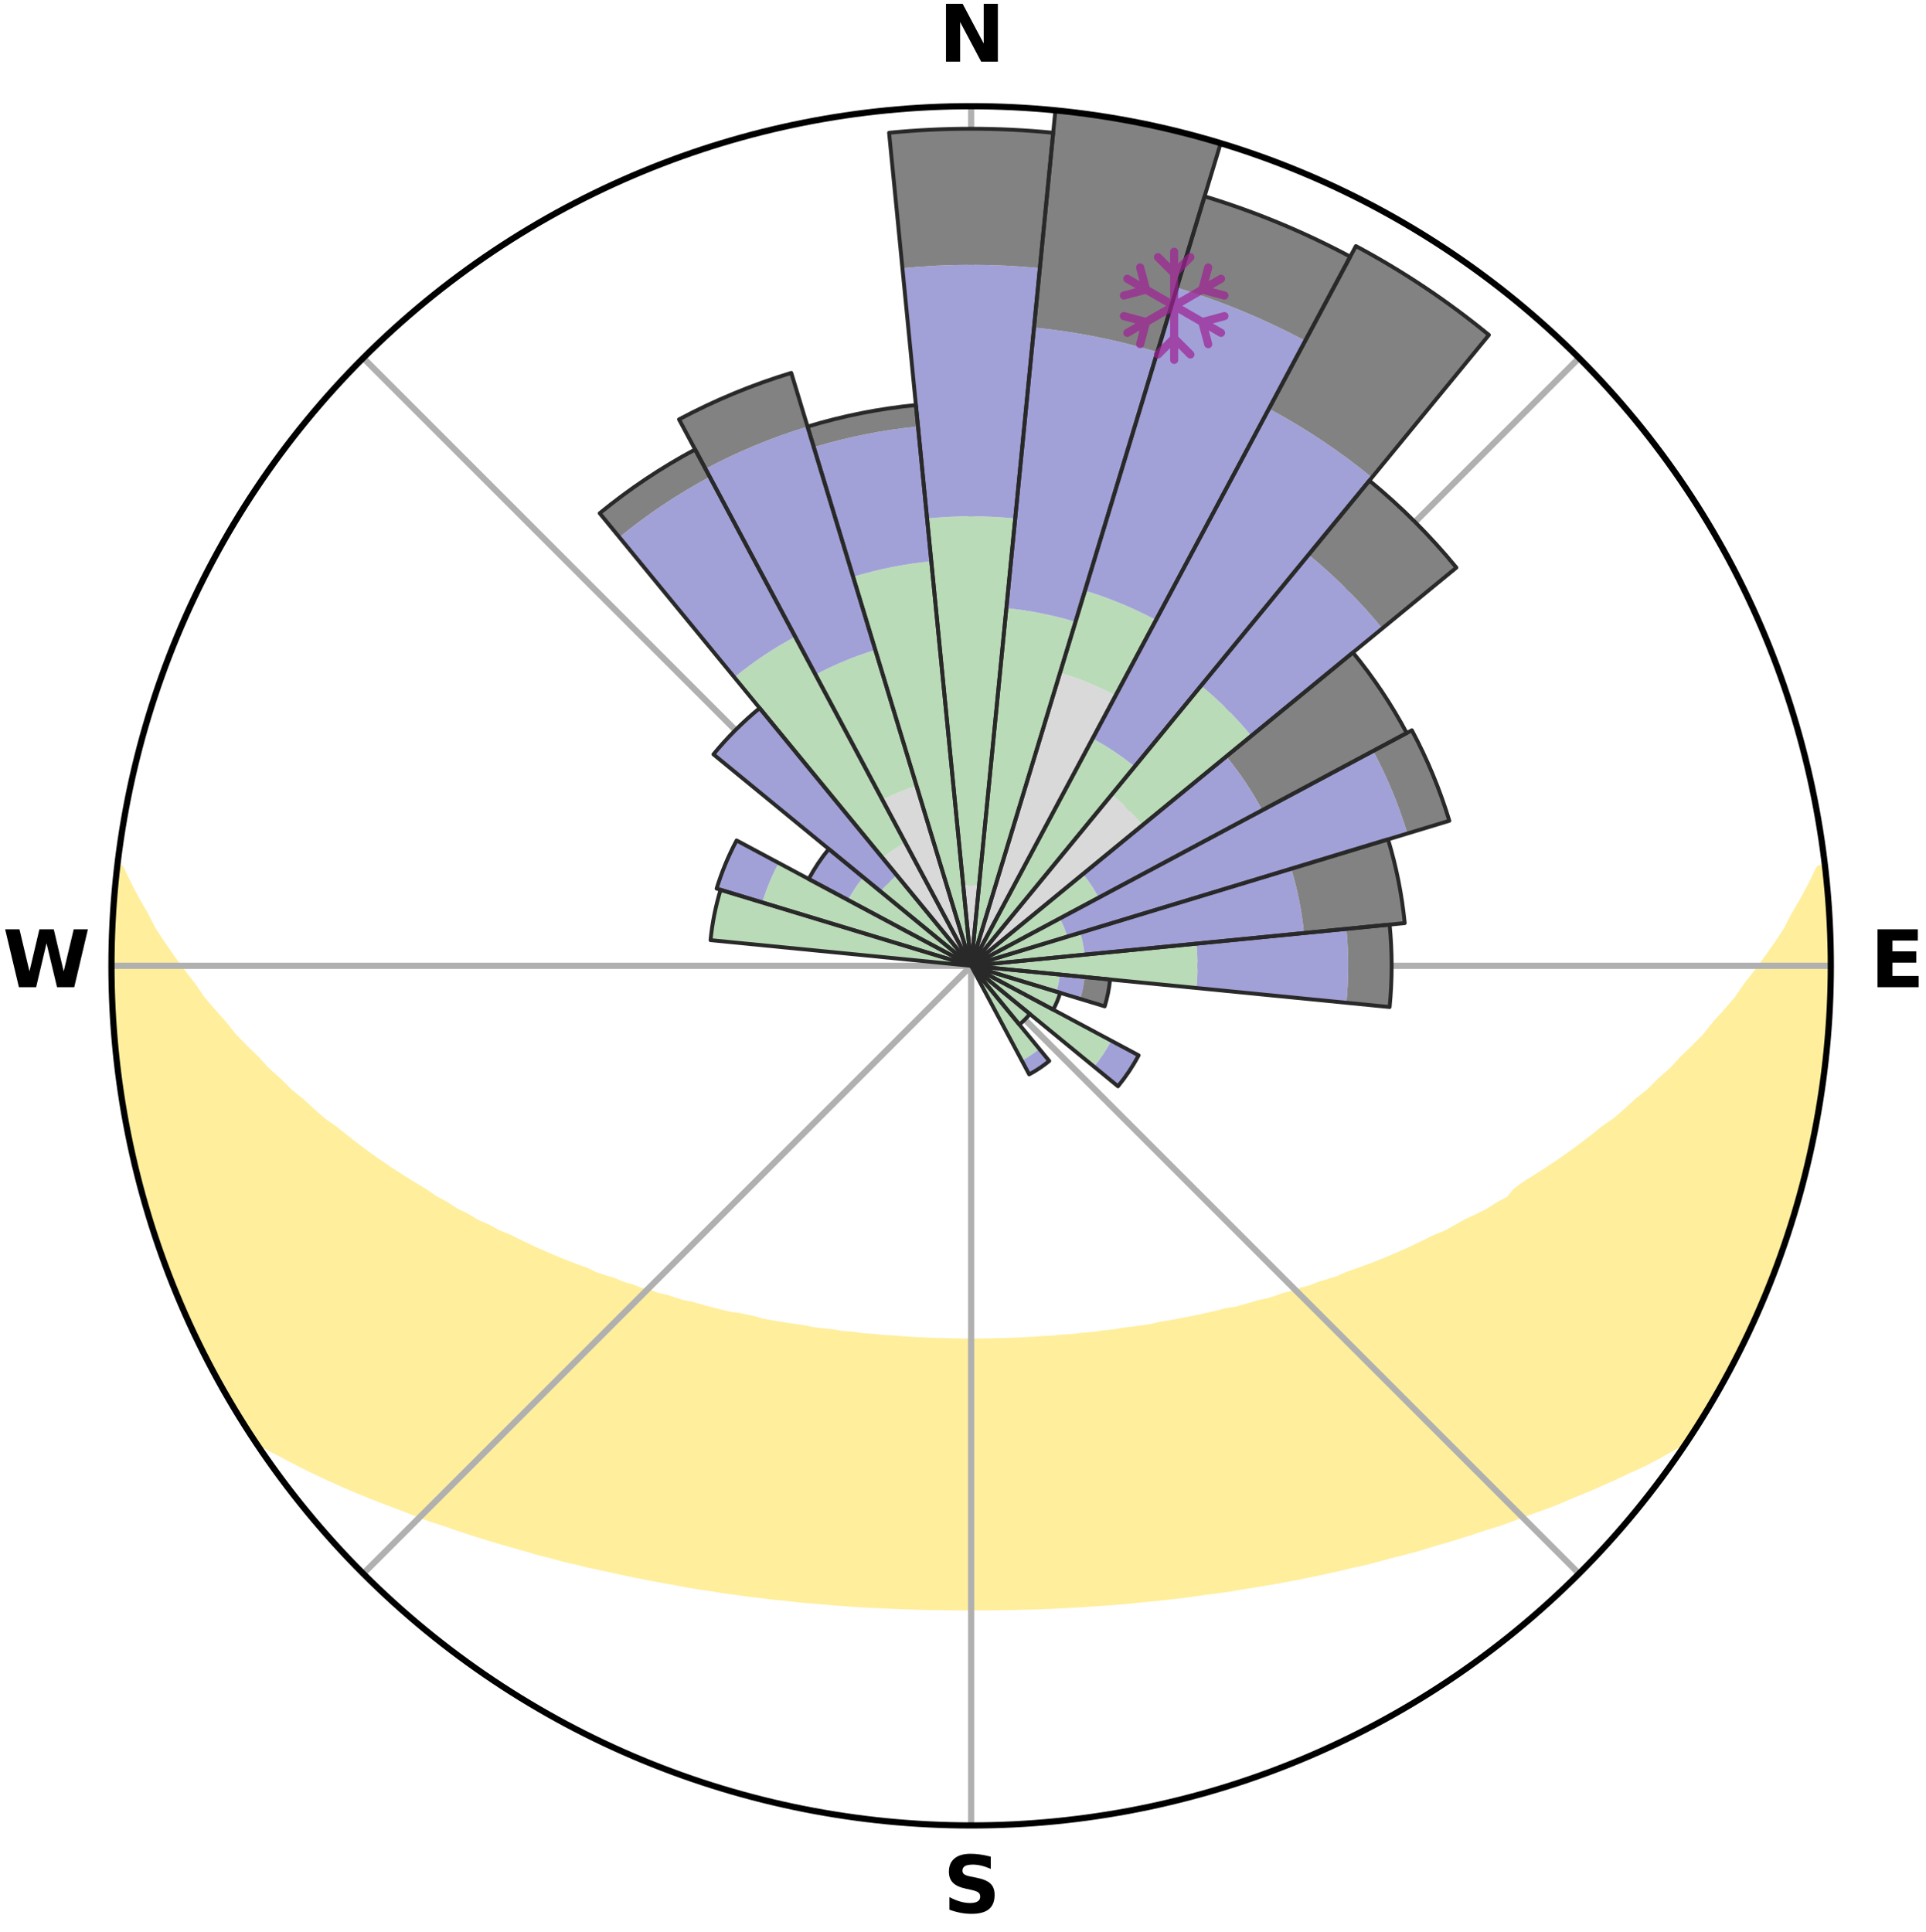 <?xml version="1.0" encoding="utf-8" standalone="no"?>
<!DOCTYPE svg PUBLIC "-//W3C//DTD SVG 1.1//EN"
  "http://www.w3.org/Graphics/SVG/1.1/DTD/svg11.dtd">
<svg xmlns:xlink="http://www.w3.org/1999/xlink" width="248.41pt" height="249.158pt" viewBox="0 0 248.41 249.158" xmlns="http://www.w3.org/2000/svg" version="1.1">
 <title>Ski Rose for 松花湖滑雪场, Songhua Lake Ski Resort</title>
 <defs>
  <style type="text/css">*{stroke-linejoin: round; stroke-linecap: butt}</style>
 </defs>
 <g id="figure_1">
  <g id="patch_1">
   <path d="M 0 249.158 
L 248.41 249.158 
L 248.41 0 
L 0 0 
z
" style="fill: #ffffff"/>
  </g>
  <g id="axes_1">
   <g id="patch_2">
    <path d="M 236.135 124.579 
C 236.135 110.018 233.267 95.599 227.695 82.147 
C 222.122 68.695 213.955 56.471 203.659 46.175 
C 193.363 35.879 181.139 27.711 167.687 22.139 
C 154.235 16.567 139.815 13.699 125.255 13.699 
C 110.694 13.699 96.275 16.567 82.823 22.139 
C 69.371 27.711 57.147 35.879 46.851 46.175 
C 36.555 56.471 28.387 68.695 22.815 82.147 
C 17.243 95.599 14.375 110.018 14.375 124.579 
C 14.375 139.14 17.243 153.559 22.815 167.011 
C 28.387 180.463 36.555 192.687 46.851 202.983 
C 57.147 213.279 69.371 221.447 82.823 227.019 
C 96.275 232.591 110.694 235.459 125.255 235.459 
C 139.815 235.459 154.235 232.591 167.687 227.019 
C 181.139 221.447 193.363 213.279 203.659 202.983 
C 213.955 192.687 222.122 180.463 227.695 167.011 
C 233.267 153.559 236.135 139.14 236.135 124.579 
M 125.255 124.579 
C 125.255 124.579 125.255 124.579 125.255 124.579 
C 125.255 124.579 125.255 124.579 125.255 124.579 
C 125.255 124.579 125.255 124.579 125.255 124.579 
C 125.255 124.579 125.255 124.579 125.255 124.579 
C 125.255 124.579 125.255 124.579 125.255 124.579 
C 125.255 124.579 125.255 124.579 125.255 124.579 
C 125.255 124.579 125.255 124.579 125.255 124.579 
C 125.255 124.579 125.255 124.579 125.255 124.579 
C 125.255 124.579 125.255 124.579 125.255 124.579 
C 125.255 124.579 125.255 124.579 125.255 124.579 
C 125.255 124.579 125.255 124.579 125.255 124.579 
C 125.255 124.579 125.255 124.579 125.255 124.579 
C 125.255 124.579 125.255 124.579 125.255 124.579 
C 125.255 124.579 125.255 124.579 125.255 124.579 
C 125.255 124.579 125.255 124.579 125.255 124.579 
C 125.255 124.579 125.255 124.579 125.255 124.579 
z
" style="fill: #ffffff"/>
   </g>
   <g id="PolyCollection_1">
    <defs>
     <path id="m9027af2c27" d="M 235.414 -137.13 
L 234.704 -137.049 
L 233.722 -135.023 
L 232.65 -133.031 
L 231.509 -131.078 
L 230.53 -129.175 
L 229.29 -127.303 
L 228.008 -125.476 
L 226.689 -123.694 
L 225.335 -121.958 
L 224.172 -120.26 
L 222.758 -118.616 
L 221.318 -117.019 
L 220.072 -115.449 
L 218.583 -113.946 
L 217.074 -112.491 
L 215.762 -111.053 
L 214.214 -109.692 
L 212.865 -108.341 
L 211.287 -107.076 
L 209.907 -105.812 
L 208.514 -104.59 
L 206.9 -103.464 
L 205.486 -102.329 
L 204.061 -101.236 
L 202.628 -100.183 
L 201.189 -99.172 
L 199.744 -98.201 
L 198.294 -97.271 
L 196.841 -96.38 
L 195.577 -95.451 
L 194.688 -94.389 
L 193.227 -93.602 
L 191.949 -92.767 
L 190.49 -92.054 
L 189.035 -91.377 
L 187.757 -90.643 
L 186.479 -89.94 
L 185.037 -89.365 
L 183.765 -88.724 
L 182.495 -88.113 
L 181.229 -87.531 
L 179.967 -86.977 
L 178.71 -86.45 
L 177.459 -85.95 
L 176.214 -85.477 
L 174.977 -85.028 
L 173.748 -84.605 
L 172.655 -84.096 
L 171.439 -83.718 
L 170.234 -83.364 
L 169.155 -82.92 
L 167.966 -82.607 
L 166.897 -82.203 
L 165.728 -81.93 
L 164.671 -81.564 
L 163.619 -81.216 
L 162.479 -80.995 
L 161.441 -80.682 
L 160.409 -80.384 
L 159.383 -80.103 
L 158.284 -79.942 
L 157.274 -79.689 
L 156.271 -79.45 
L 155.274 -79.225 
L 154.284 -79.013 
L 153.301 -78.812 
L 152.325 -78.624 
L 151.356 -78.446 
L 150.394 -78.279 
L 149.439 -78.122 
L 148.535 -77.887 
L 147.591 -77.751 
L 146.654 -77.623 
L 145.724 -77.504 
L 144.801 -77.392 
L 143.914 -77.211 
L 143.001 -77.116 
L 142.094 -77.026 
L 141.216 -76.876 
L 140.319 -76.8 
L 139.429 -76.729 
L 138.559 -76.606 
L 137.677 -76.548 
L 136.799 -76.493 
L 135.937 -76.395 
L 135.067 -76.35 
L 134.201 -76.308 
L 133.345 -76.234 
L 132.485 -76.201 
L 131.632 -76.142 
L 130.776 -76.116 
L 129.925 -76.073 
L 129.074 -76.055 
L 128.224 -76.039 
L 127.375 -76.015 
L 126.527 -76.006 
L 125.679 -75.997 
L 124.831 -75.998 
L 123.983 -76.005 
L 123.135 -76.022 
L 122.286 -76.036 
L 121.437 -76.068 
L 120.586 -76.089 
L 119.733 -76.112 
L 118.881 -76.164 
L 118.024 -76.195 
L 117.169 -76.263 
L 116.307 -76.301 
L 115.45 -76.385 
L 114.581 -76.433 
L 113.708 -76.484 
L 112.844 -76.591 
L 111.964 -76.653 
L 111.078 -76.719 
L 110.207 -76.852 
L 109.312 -76.93 
L 108.411 -77.014 
L 107.531 -77.175 
L 106.621 -77.273 
L 105.704 -77.378 
L 104.78 -77.49 
L 103.887 -77.692 
L 102.953 -77.822 
L 102.011 -77.96 
L 101.063 -78.107 
L 100.108 -78.264 
L 99.145 -78.43 
L 98.175 -78.607 
L 97.259 -78.894 
L 96.279 -79.096 
L 95.292 -79.31 
L 94.227 -79.434 
L 93.223 -79.672 
L 92.213 -79.925 
L 91.196 -80.192 
L 90.173 -80.475 
L 89.144 -80.773 
L 88.016 -80.978 
L 86.973 -81.309 
L 85.924 -81.657 
L 84.766 -81.913 
L 83.705 -82.297 
L 82.527 -82.59 
L 81.454 -83.014 
L 80.259 -83.348 
L 79.177 -83.812 
L 77.965 -84.189 
L 76.744 -84.59 
L 75.65 -85.121 
L 74.416 -85.569 
L 73.175 -86.042 
L 71.927 -86.541 
L 70.674 -87.067 
L 69.416 -87.62 
L 68.153 -88.201 
L 66.887 -88.811 
L 65.618 -89.45 
L 64.179 -90.024 
L 62.905 -90.726 
L 61.456 -91.367 
L 60.179 -92.133 
L 58.723 -92.845 
L 57.448 -93.678 
L 55.991 -94.462 
L 54.722 -95.363 
L 53.268 -96.223 
L 51.815 -97.121 
L 50.365 -98.059 
L 48.92 -99.038 
L 47.48 -100.057 
L 46.048 -101.117 
L 44.624 -102.218 
L 43.209 -103.361 
L 41.597 -104.495 
L 40.204 -105.724 
L 38.826 -106.995 
L 37.249 -108.268 
L 35.902 -109.626 
L 34.356 -110.994 
L 33.045 -112.439 
L 31.538 -113.901 
L 30.051 -115.412 
L 28.808 -116.988 
L 27.37 -118.592 
L 25.959 -120.244 
L 24.798 -121.949 
L 23.449 -123.691 
L 22.133 -125.479 
L 20.856 -127.313 
L 19.622 -129.191 
L 18.649 -131.099 
L 17.518 -133.058 
L 16.461 -135.055 
L 15.499 -137.084 
L 15.127 -137.126 
L 15.127 -137.126 
L 14.889 -135.206 
L 14.794 -133.272 
L 14.584 -131.348 
L 14.592 -129.411 
L 14.446 -127.481 
L 14.56 -125.545 
L 14.479 -123.612 
L 14.43 -121.677 
L 14.599 -119.748 
L 14.613 -117.812 
L 14.889 -115.893 
L 14.965 -113.959 
L 15.121 -112.031 
L 15.395 -110.116 
L 15.613 -108.193 
L 15.943 -106.286 
L 16.352 -104.395 
L 16.61 -102.475 
L 17.078 -100.597 
L 17.456 -98.699 
L 17.924 -96.822 
L 18.54 -94.984 
L 18.953 -93.091 
L 19.508 -91.237 
L 20.152 -89.412 
L 20.825 -87.599 
L 21.425 -85.759 
L 22.099 -83.945 
L 22.863 -82.167 
L 23.599 -80.378 
L 24.371 -78.604 
L 25.182 -76.847 
L 26.08 -75.132 
L 26.911 -73.385 
L 27.836 -71.685 
L 28.775 -69.993 
L 29.733 -68.313 
L 30.715 -66.645 
L 31.745 -65.007 
L 32.994 -63.513 
L 34.87 -62.459 
L 36.78 -61.471 
L 38.645 -60.491 
L 40.517 -59.558 
L 42.399 -58.673 
L 44.278 -57.827 
L 46.159 -57.025 
L 48.033 -56.259 
L 49.904 -55.533 
L 51.764 -54.839 
L 53.561 -54.126 
L 55.352 -53.446 
L 57.192 -52.855 
L 58.967 -52.238 
L 60.734 -51.651 
L 62.492 -51.094 
L 64.241 -50.564 
L 65.98 -50.061 
L 67.709 -49.584 
L 69.386 -49.077 
L 71.095 -48.649 
L 72.758 -48.195 
L 74.445 -47.814 
L 76.087 -47.401 
L 77.752 -47.062 
L 79.378 -46.695 
L 80.992 -46.345 
L 82.599 -46.018 
L 84.195 -45.705 
L 85.785 -45.414 
L 87.363 -45.136 
L 88.913 -44.834 
L 90.477 -44.594 
L 92.029 -44.364 
L 93.558 -44.113 
L 95.096 -43.917 
L 96.613 -43.696 
L 98.133 -43.522 
L 99.637 -43.329 
L 101.145 -43.184 
L 102.636 -43.018 
L 104.122 -42.865 
L 105.609 -42.749 
L 107.085 -42.62 
L 108.556 -42.503 
L 110.023 -42.398 
L 111.487 -42.304 
L 112.949 -42.241 
L 114.405 -42.168 
L 115.858 -42.105 
L 117.308 -42.053 
L 118.757 -42.01 
L 120.203 -41.978 
L 121.647 -41.956 
L 123.091 -41.944 
L 124.534 -41.941 
L 125.976 -41.94 
L 127.419 -41.943 
L 128.862 -41.956 
L 130.307 -41.979 
L 131.753 -42.012 
L 133.202 -42.046 
L 134.652 -42.097 
L 136.106 -42.159 
L 137.562 -42.232 
L 139.021 -42.315 
L 140.484 -42.409 
L 141.951 -42.515 
L 143.428 -42.606 
L 144.904 -42.734 
L 146.385 -42.875 
L 147.871 -43.029 
L 149.37 -43.166 
L 150.868 -43.345 
L 152.383 -43.502 
L 153.892 -43.709 
L 155.408 -43.931 
L 156.944 -44.131 
L 158.49 -44.342 
L 160.026 -44.61 
L 161.587 -44.855 
L 163.159 -45.112 
L 164.738 -45.388 
L 166.328 -45.679 
L 167.925 -45.99 
L 169.533 -46.318 
L 171.148 -46.667 
L 172.775 -47.034 
L 174.408 -47.425 
L 176.084 -47.784 
L 177.738 -48.216 
L 179.397 -48.674 
L 181.105 -49.101 
L 182.825 -49.553 
L 184.512 -50.083 
L 186.25 -50.586 
L 187.998 -51.116 
L 189.756 -51.674 
L 191.522 -52.261 
L 193.349 -52.823 
L 195.132 -53.471 
L 196.923 -54.151 
L 198.778 -54.808 
L 200.64 -55.501 
L 202.449 -56.284 
L 204.324 -57.047 
L 206.202 -57.852 
L 208.083 -58.694 
L 209.962 -59.581 
L 211.904 -60.462 
L 213.768 -61.443 
L 215.609 -62.48 
L 217.486 -63.533 
L 218.76 -65.01 
L 219.794 -66.645 
L 220.788 -68.306 
L 221.751 -69.984 
L 222.676 -71.684 
L 223.595 -73.386 
L 224.484 -75.105 
L 225.215 -76.901 
L 226.033 -78.652 
L 226.934 -80.368 
L 227.668 -82.158 
L 228.333 -83.976 
L 229.111 -85.749 
L 229.73 -87.582 
L 230.399 -89.398 
L 230.926 -91.261 
L 231.508 -93.105 
L 232.045 -94.963 
L 232.537 -96.834 
L 233.057 -98.698 
L 233.454 -100.592 
L 233.807 -102.494 
L 234.238 -104.38 
L 234.511 -106.296 
L 234.87 -108.197 
L 235.113 -110.116 
L 235.399 -112.03 
L 235.555 -113.958 
L 235.768 -115.882 
L 235.842 -117.815 
L 235.983 -119.745 
L 236.09 -121.677 
L 236.05 -123.612 
L 236.124 -125.547 
L 235.976 -127.478 
L 235.982 -129.414 
L 235.917 -131.347 
L 235.67 -133.269 
L 235.578 -135.202 
L 235.414 -137.13 
z
" style="stroke: #ffee9c"/>
    </defs>
    <g clip-path="url(#p96b2f3eab9)">
     <use xlink:href="#m9027af2c27" x="0" y="249.158" style="fill: #ffee9c; stroke: #ffee9c"/>
    </g>
   </g>
   <g id="matplotlib.axis_1">
    <g id="xtick_1">
     <g id="line2d_1">
      <path d="M 125.255 124.579 
L 125.255 13.699 
" clip-path="url(#p96b2f3eab9)" style="fill: none; stroke: #b0b0b0; stroke-width: 0.8; stroke-linecap: square"/>
     </g>
     <g id="text_1">
      <!-- N -->
      <g transform="translate(121.07 7.958) scale(0.1 -0.1)">
       <defs>
        <path id="DejaVuSans-Bold-4e" d="M 588 4666 
L 1931 4666 
L 3628 1466 
L 3628 4666 
L 4769 4666 
L 4769 0 
L 3425 0 
L 1728 3200 
L 1728 0 
L 588 0 
L 588 4666 
z
" transform="scale(0.016)"/>
       </defs>
       <use xlink:href="#DejaVuSans-Bold-4e"/>
      </g>
     </g>
    </g>
    <g id="xtick_2">
     <g id="line2d_2">
      <path d="M 125.255 124.579 
L 203.659 46.175 
" clip-path="url(#p96b2f3eab9)" style="fill: none; stroke: #b0b0b0; stroke-width: 0.8; stroke-linecap: square"/>
     </g>
    </g>
    <g id="xtick_3">
     <g id="line2d_3">
      <path d="M 125.255 124.579 
L 236.135 124.579 
" clip-path="url(#p96b2f3eab9)" style="fill: none; stroke: #b0b0b0; stroke-width: 0.8; stroke-linecap: square"/>
     </g>
     <g id="text_2">
      <!-- E -->
      <g transform="translate(241.219 127.338) scale(0.1 -0.1)">
       <defs>
        <path id="DejaVuSans-Bold-45" d="M 588 4666 
L 3834 4666 
L 3834 3756 
L 1791 3756 
L 1791 2888 
L 3713 2888 
L 3713 1978 
L 1791 1978 
L 1791 909 
L 3903 909 
L 3903 0 
L 588 0 
L 588 4666 
z
" transform="scale(0.016)"/>
       </defs>
       <use xlink:href="#DejaVuSans-Bold-45"/>
      </g>
     </g>
    </g>
    <g id="xtick_4">
     <g id="line2d_4">
      <path d="M 125.255 124.579 
L 203.659 202.983 
" clip-path="url(#p96b2f3eab9)" style="fill: none; stroke: #b0b0b0; stroke-width: 0.8; stroke-linecap: square"/>
     </g>
    </g>
    <g id="xtick_5">
     <g id="line2d_5">
      <path d="M 125.255 124.579 
L 125.255 235.459 
" clip-path="url(#p96b2f3eab9)" style="fill: none; stroke: #b0b0b0; stroke-width: 0.8; stroke-linecap: square"/>
     </g>
     <g id="text_3">
      <!-- S -->
      <g transform="translate(121.654 246.718) scale(0.1 -0.1)">
       <defs>
        <path id="DejaVuSans-Bold-53" d="M 3834 4519 
L 3834 3531 
Q 3450 3703 3084 3790 
Q 2719 3878 2394 3878 
Q 1963 3878 1756 3759 
Q 1550 3641 1550 3391 
Q 1550 3203 1689 3098 
Q 1828 2994 2194 2919 
L 2706 2816 
Q 3484 2659 3812 2340 
Q 4141 2022 4141 1434 
Q 4141 663 3683 286 
Q 3225 -91 2284 -91 
Q 1841 -91 1394 -6 
Q 947 78 500 244 
L 500 1259 
Q 947 1022 1364 901 
Q 1781 781 2169 781 
Q 2563 781 2772 912 
Q 2981 1044 2981 1288 
Q 2981 1506 2839 1625 
Q 2697 1744 2272 1838 
L 1806 1941 
Q 1106 2091 782 2419 
Q 459 2747 459 3303 
Q 459 4000 909 4375 
Q 1359 4750 2203 4750 
Q 2588 4750 2994 4692 
Q 3400 4634 3834 4519 
z
" transform="scale(0.016)"/>
       </defs>
       <use xlink:href="#DejaVuSans-Bold-53"/>
      </g>
     </g>
    </g>
    <g id="xtick_6">
     <g id="line2d_6">
      <path d="M 125.255 124.579 
L 46.851 202.983 
" clip-path="url(#p96b2f3eab9)" style="fill: none; stroke: #b0b0b0; stroke-width: 0.8; stroke-linecap: square"/>
     </g>
    </g>
    <g id="xtick_7">
     <g id="line2d_7">
      <path d="M 125.255 124.579 
L 14.375 124.579 
" clip-path="url(#p96b2f3eab9)" style="fill: none; stroke: #b0b0b0; stroke-width: 0.8; stroke-linecap: square"/>
     </g>
     <g id="text_4">
      <!-- W -->
      <g transform="translate(0.36 127.338) scale(0.1 -0.1)">
       <defs>
        <path id="DejaVuSans-Bold-57" d="M 191 4666 
L 1344 4666 
L 2150 1275 
L 2950 4666 
L 4109 4666 
L 4909 1275 
L 5716 4666 
L 6859 4666 
L 5759 0 
L 4372 0 
L 3525 3547 
L 2688 0 
L 1300 0 
L 191 4666 
z
" transform="scale(0.016)"/>
       </defs>
       <use xlink:href="#DejaVuSans-Bold-57"/>
      </g>
     </g>
    </g>
    <g id="xtick_8">
     <g id="line2d_8">
      <path d="M 125.255 124.579 
L 46.851 46.175 
" clip-path="url(#p96b2f3eab9)" style="fill: none; stroke: #b0b0b0; stroke-width: 0.8; stroke-linecap: square"/>
     </g>
    </g>
   </g>
   <g id="matplotlib.axis_2"/>
   <g id="patch_3">
    <path d="M 125.255 124.579 
C 125.255 124.579 125.255 124.579 125.255 124.579 
C 125.255 124.579 125.255 124.579 125.255 124.579 
L 126.274 114.234 
C 125.935 114.201 125.595 114.184 125.255 114.184 
C 124.915 114.184 124.575 114.201 124.236 114.234 
z
" clip-path="url(#p96b2f3eab9)" style="fill: #d9d9d9"/>
   </g>
   <g id="patch_4">
    <path d="M 125.255 124.579 
C 125.255 124.579 125.255 124.579 125.255 124.579 
C 125.255 124.579 125.255 124.579 125.255 124.579 
L 125.255 124.579 
C 125.255 124.579 125.255 124.579 125.255 124.579 
C 125.255 124.579 125.255 124.579 125.255 124.579 
z
" clip-path="url(#p96b2f3eab9)" style="fill: #d9d9d9"/>
   </g>
   <g id="patch_5">
    <path d="M 125.255 124.579 
C 125.255 124.579 125.255 124.579 125.255 124.579 
C 125.255 124.579 125.255 124.579 125.255 124.579 
L 143.878 89.737 
C 142.738 89.127 141.568 88.574 140.374 88.079 
C 139.179 87.584 137.961 87.149 136.723 86.773 
z
" clip-path="url(#p96b2f3eab9)" style="fill: #d9d9d9"/>
   </g>
   <g id="patch_6">
    <path d="M 125.255 124.579 
C 125.255 124.579 125.255 124.579 125.255 124.579 
C 125.255 124.579 125.255 124.579 125.255 124.579 
L 125.255 124.579 
C 125.255 124.579 125.255 124.579 125.255 124.579 
C 125.255 124.579 125.255 124.579 125.255 124.579 
z
" clip-path="url(#p96b2f3eab9)" style="fill: #d9d9d9"/>
   </g>
   <g id="patch_7">
    <path d="M 125.255 124.579 
C 125.255 124.579 125.255 124.579 125.255 124.579 
C 125.255 124.579 125.255 124.579 125.255 124.579 
L 147.342 106.452 
C 146.749 105.73 146.12 105.036 145.459 104.375 
C 144.798 103.713 144.104 103.085 143.381 102.492 
z
" clip-path="url(#p96b2f3eab9)" style="fill: #d9d9d9"/>
   </g>
   <g id="patch_8">
    <path d="M 125.255 124.579 
C 125.255 124.579 125.255 124.579 125.255 124.579 
C 125.255 124.579 125.255 124.579 125.255 124.579 
L 125.255 124.579 
C 125.255 124.579 125.255 124.579 125.255 124.579 
C 125.255 124.579 125.255 124.579 125.255 124.579 
z
" clip-path="url(#p96b2f3eab9)" style="fill: #d9d9d9"/>
   </g>
   <g id="patch_9">
    <path d="M 125.255 124.579 
C 125.255 124.579 125.255 124.579 125.255 124.579 
C 125.255 124.579 125.255 124.579 125.255 124.579 
L 125.255 124.579 
C 125.255 124.579 125.255 124.579 125.255 124.579 
C 125.255 124.579 125.255 124.579 125.255 124.579 
z
" clip-path="url(#p96b2f3eab9)" style="fill: #d9d9d9"/>
   </g>
   <g id="patch_10">
    <path d="M 125.255 124.579 
C 125.255 124.579 125.255 124.579 125.255 124.579 
C 125.255 124.579 125.255 124.579 125.255 124.579 
L 125.255 124.579 
C 125.255 124.579 125.255 124.579 125.255 124.579 
C 125.255 124.579 125.255 124.579 125.255 124.579 
z
" clip-path="url(#p96b2f3eab9)" style="fill: #d9d9d9"/>
   </g>
   <g id="patch_11">
    <path d="M 125.255 124.579 
C 125.255 124.579 125.255 124.579 125.255 124.579 
C 125.255 124.579 125.255 124.579 125.255 124.579 
L 125.255 124.579 
C 125.255 124.579 125.255 124.579 125.255 124.579 
C 125.255 124.579 125.255 124.579 125.255 124.579 
z
" clip-path="url(#p96b2f3eab9)" style="fill: #d9d9d9"/>
   </g>
   <g id="patch_12">
    <path d="M 125.255 124.579 
C 125.255 124.579 125.255 124.579 125.255 124.579 
C 125.255 124.579 125.255 124.579 125.255 124.579 
L 125.255 124.579 
C 125.255 124.579 125.255 124.579 125.255 124.579 
C 125.255 124.579 125.255 124.579 125.255 124.579 
z
" clip-path="url(#p96b2f3eab9)" style="fill: #d9d9d9"/>
   </g>
   <g id="patch_13">
    <path d="M 125.255 124.579 
C 125.255 124.579 125.255 124.579 125.255 124.579 
C 125.255 124.579 125.255 124.579 125.255 124.579 
L 125.255 124.579 
C 125.255 124.579 125.255 124.579 125.255 124.579 
C 125.255 124.579 125.255 124.579 125.255 124.579 
z
" clip-path="url(#p96b2f3eab9)" style="fill: #d9d9d9"/>
   </g>
   <g id="patch_14">
    <path d="M 125.255 124.579 
C 125.255 124.579 125.255 124.579 125.255 124.579 
C 125.255 124.579 125.255 124.579 125.255 124.579 
L 125.255 124.579 
C 125.255 124.579 125.255 124.579 125.255 124.579 
C 125.255 124.579 125.255 124.579 125.255 124.579 
z
" clip-path="url(#p96b2f3eab9)" style="fill: #d9d9d9"/>
   </g>
   <g id="patch_15">
    <path d="M 125.255 124.579 
C 125.255 124.579 125.255 124.579 125.255 124.579 
C 125.255 124.579 125.255 124.579 125.255 124.579 
L 125.255 124.579 
C 125.255 124.579 125.255 124.579 125.255 124.579 
C 125.255 124.579 125.255 124.579 125.255 124.579 
z
" clip-path="url(#p96b2f3eab9)" style="fill: #d9d9d9"/>
   </g>
   <g id="patch_16">
    <path d="M 125.255 124.579 
C 125.255 124.579 125.255 124.579 125.255 124.579 
C 125.255 124.579 125.255 124.579 125.255 124.579 
L 125.255 124.579 
C 125.255 124.579 125.255 124.579 125.255 124.579 
C 125.255 124.579 125.255 124.579 125.255 124.579 
z
" clip-path="url(#p96b2f3eab9)" style="fill: #d9d9d9"/>
   </g>
   <g id="patch_17">
    <path d="M 125.255 124.579 
C 125.255 124.579 125.255 124.579 125.255 124.579 
C 125.255 124.579 125.255 124.579 125.255 124.579 
L 125.255 124.579 
C 125.255 124.579 125.255 124.579 125.255 124.579 
C 125.255 124.579 125.255 124.579 125.255 124.579 
z
" clip-path="url(#p96b2f3eab9)" style="fill: #d9d9d9"/>
   </g>
   <g id="patch_18">
    <path d="M 125.255 124.579 
C 125.255 124.579 125.255 124.579 125.255 124.579 
C 125.255 124.579 125.255 124.579 125.255 124.579 
L 125.255 124.579 
C 125.255 124.579 125.255 124.579 125.255 124.579 
C 125.255 124.579 125.255 124.579 125.255 124.579 
z
" clip-path="url(#p96b2f3eab9)" style="fill: #d9d9d9"/>
   </g>
   <g id="patch_19">
    <path d="M 125.255 124.579 
C 125.255 124.579 125.255 124.579 125.255 124.579 
C 125.255 124.579 125.255 124.579 125.255 124.579 
L 125.255 124.579 
C 125.255 124.579 125.255 124.579 125.255 124.579 
C 125.255 124.579 125.255 124.579 125.255 124.579 
z
" clip-path="url(#p96b2f3eab9)" style="fill: #d9d9d9"/>
   </g>
   <g id="patch_20">
    <path d="M 125.255 124.579 
C 125.255 124.579 125.255 124.579 125.255 124.579 
C 125.255 124.579 125.255 124.579 125.255 124.579 
L 125.255 124.579 
C 125.255 124.579 125.255 124.579 125.255 124.579 
C 125.255 124.579 125.255 124.579 125.255 124.579 
z
" clip-path="url(#p96b2f3eab9)" style="fill: #d9d9d9"/>
   </g>
   <g id="patch_21">
    <path d="M 125.255 124.579 
C 125.255 124.579 125.255 124.579 125.255 124.579 
C 125.255 124.579 125.255 124.579 125.255 124.579 
L 125.255 124.579 
C 125.255 124.579 125.255 124.579 125.255 124.579 
C 125.255 124.579 125.255 124.579 125.255 124.579 
z
" clip-path="url(#p96b2f3eab9)" style="fill: #d9d9d9"/>
   </g>
   <g id="patch_22">
    <path d="M 125.255 124.579 
C 125.255 124.579 125.255 124.579 125.255 124.579 
C 125.255 124.579 125.255 124.579 125.255 124.579 
L 125.255 124.579 
C 125.255 124.579 125.255 124.579 125.255 124.579 
C 125.255 124.579 125.255 124.579 125.255 124.579 
z
" clip-path="url(#p96b2f3eab9)" style="fill: #d9d9d9"/>
   </g>
   <g id="patch_23">
    <path d="M 125.255 124.579 
C 125.255 124.579 125.255 124.579 125.255 124.579 
C 125.255 124.579 125.255 124.579 125.255 124.579 
L 125.255 124.579 
C 125.255 124.579 125.255 124.579 125.255 124.579 
C 125.255 124.579 125.255 124.579 125.255 124.579 
z
" clip-path="url(#p96b2f3eab9)" style="fill: #d9d9d9"/>
   </g>
   <g id="patch_24">
    <path d="M 125.255 124.579 
C 125.255 124.579 125.255 124.579 125.255 124.579 
C 125.255 124.579 125.255 124.579 125.255 124.579 
L 125.255 124.579 
C 125.255 124.579 125.255 124.579 125.255 124.579 
C 125.255 124.579 125.255 124.579 125.255 124.579 
z
" clip-path="url(#p96b2f3eab9)" style="fill: #d9d9d9"/>
   </g>
   <g id="patch_25">
    <path d="M 125.255 124.579 
C 125.255 124.579 125.255 124.579 125.255 124.579 
C 125.255 124.579 125.255 124.579 125.255 124.579 
L 125.255 124.579 
C 125.255 124.579 125.255 124.579 125.255 124.579 
C 125.255 124.579 125.255 124.579 125.255 124.579 
z
" clip-path="url(#p96b2f3eab9)" style="fill: #d9d9d9"/>
   </g>
   <g id="patch_26">
    <path d="M 125.255 124.579 
C 125.255 124.579 125.255 124.579 125.255 124.579 
C 125.255 124.579 125.255 124.579 125.255 124.579 
L 125.255 124.579 
C 125.255 124.579 125.255 124.579 125.255 124.579 
C 125.255 124.579 125.255 124.579 125.255 124.579 
z
" clip-path="url(#p96b2f3eab9)" style="fill: #d9d9d9"/>
   </g>
   <g id="patch_27">
    <path d="M 125.255 124.579 
C 125.255 124.579 125.255 124.579 125.255 124.579 
C 125.255 124.579 125.255 124.579 125.255 124.579 
L 125.255 124.579 
C 125.255 124.579 125.255 124.579 125.255 124.579 
C 125.255 124.579 125.255 124.579 125.255 124.579 
z
" clip-path="url(#p96b2f3eab9)" style="fill: #d9d9d9"/>
   </g>
   <g id="patch_28">
    <path d="M 125.255 124.579 
C 125.255 124.579 125.255 124.579 125.255 124.579 
C 125.255 124.579 125.255 124.579 125.255 124.579 
L 125.255 124.579 
C 125.255 124.579 125.255 124.579 125.255 124.579 
C 125.255 124.579 125.255 124.579 125.255 124.579 
z
" clip-path="url(#p96b2f3eab9)" style="fill: #d9d9d9"/>
   </g>
   <g id="patch_29">
    <path d="M 125.255 124.579 
C 125.255 124.579 125.255 124.579 125.255 124.579 
C 125.255 124.579 125.255 124.579 125.255 124.579 
L 125.255 124.579 
C 125.255 124.579 125.255 124.579 125.255 124.579 
C 125.255 124.579 125.255 124.579 125.255 124.579 
z
" clip-path="url(#p96b2f3eab9)" style="fill: #d9d9d9"/>
   </g>
   <g id="patch_30">
    <path d="M 125.255 124.579 
C 125.255 124.579 125.255 124.579 125.255 124.579 
C 125.255 124.579 125.255 124.579 125.255 124.579 
L 125.255 124.579 
C 125.255 124.579 125.255 124.579 125.255 124.579 
C 125.255 124.579 125.255 124.579 125.255 124.579 
z
" clip-path="url(#p96b2f3eab9)" style="fill: #d9d9d9"/>
   </g>
   <g id="patch_31">
    <path d="M 125.255 124.579 
C 125.255 124.579 125.255 124.579 125.255 124.579 
C 125.255 124.579 125.255 124.579 125.255 124.579 
L 125.255 124.579 
C 125.255 124.579 125.255 124.579 125.255 124.579 
C 125.255 124.579 125.255 124.579 125.255 124.579 
z
" clip-path="url(#p96b2f3eab9)" style="fill: #d9d9d9"/>
   </g>
   <g id="patch_32">
    <path d="M 125.255 124.579 
C 125.255 124.579 125.255 124.579 125.255 124.579 
C 125.255 124.579 125.255 124.579 125.255 124.579 
L 116.768 108.7 
C 116.248 108.978 115.742 109.281 115.252 109.609 
C 114.762 109.936 114.288 110.287 113.833 110.661 
z
" clip-path="url(#p96b2f3eab9)" style="fill: #d9d9d9"/>
   </g>
   <g id="patch_33">
    <path d="M 125.255 124.579 
C 125.255 124.579 125.255 124.579 125.255 124.579 
C 125.255 124.579 125.255 124.579 125.255 124.579 
L 118.214 101.368 
C 117.454 101.599 116.706 101.867 115.973 102.17 
C 115.239 102.474 114.521 102.814 113.821 103.188 
z
" clip-path="url(#p96b2f3eab9)" style="fill: #d9d9d9"/>
   </g>
   <g id="patch_34">
    <path d="M 125.255 124.579 
C 125.255 124.579 125.255 124.579 125.255 124.579 
C 125.255 124.579 125.255 124.579 125.255 124.579 
L 125.255 124.579 
C 125.255 124.579 125.255 124.579 125.255 124.579 
C 125.255 124.579 125.255 124.579 125.255 124.579 
z
" clip-path="url(#p96b2f3eab9)" style="fill: #d9d9d9"/>
   </g>
   <g id="patch_35">
    <path d="M 124.236 114.234 
C 124.575 114.201 124.915 114.184 125.255 114.184 
C 125.595 114.184 125.935 114.201 126.274 114.234 
L 130.938 66.878 
C 129.049 66.692 127.153 66.599 125.255 66.599 
C 123.357 66.599 121.46 66.692 119.572 66.878 
z
" clip-path="url(#p96b2f3eab9)" style="fill: #badbb8"/>
   </g>
   <g id="patch_36">
    <path d="M 125.255 124.579 
C 125.255 124.579 125.255 124.579 125.255 124.579 
C 125.255 124.579 125.255 124.579 125.255 124.579 
L 138.712 80.217 
C 137.26 79.776 135.787 79.407 134.299 79.111 
C 132.811 78.815 131.309 78.592 129.799 78.444 
z
" clip-path="url(#p96b2f3eab9)" style="fill: #badbb8"/>
   </g>
   <g id="patch_37">
    <path d="M 136.723 86.773 
C 137.961 87.149 139.179 87.584 140.374 88.079 
C 141.568 88.574 142.738 89.127 143.878 89.737 
L 149.093 79.98 
C 147.634 79.2 146.136 78.492 144.607 77.858 
C 143.078 77.225 141.519 76.667 139.935 76.187 
z
" clip-path="url(#p96b2f3eab9)" style="fill: #badbb8"/>
   </g>
   <g id="patch_38">
    <path d="M 125.255 124.579 
C 125.255 124.579 125.255 124.579 125.255 124.579 
C 125.255 124.579 125.255 124.579 125.255 124.579 
L 146.339 98.888 
C 145.498 98.198 144.624 97.549 143.719 96.945 
C 142.815 96.341 141.881 95.781 140.922 95.268 
z
" clip-path="url(#p96b2f3eab9)" style="fill: #badbb8"/>
   </g>
   <g id="patch_39">
    <path d="M 143.381 102.492 
C 144.104 103.085 144.798 103.713 145.459 104.375 
C 146.12 105.036 146.749 105.73 147.342 106.452 
L 161.39 94.924 
C 160.419 93.741 159.391 92.607 158.309 91.525 
C 157.227 90.443 156.093 89.415 154.91 88.444 
z
" clip-path="url(#p96b2f3eab9)" style="fill: #badbb8"/>
   </g>
   <g id="patch_40">
    <path d="M 125.255 124.579 
C 125.255 124.579 125.255 124.579 125.255 124.579 
C 125.255 124.579 125.255 124.579 125.255 124.579 
L 141.711 115.783 
C 141.423 115.244 141.109 114.72 140.77 114.212 
C 140.43 113.705 140.066 113.214 139.679 112.742 
z
" clip-path="url(#p96b2f3eab9)" style="fill: #badbb8"/>
   </g>
   <g id="patch_41">
    <path d="M 125.255 124.579 
C 125.255 124.579 125.255 124.579 125.255 124.579 
C 125.255 124.579 125.255 124.579 125.255 124.579 
L 137.661 120.816 
C 137.538 120.409 137.395 120.01 137.233 119.618 
C 137.07 119.226 136.889 118.842 136.689 118.467 
z
" clip-path="url(#p96b2f3eab9)" style="fill: #badbb8"/>
   </g>
   <g id="patch_42">
    <path d="M 125.255 124.579 
C 125.255 124.579 125.255 124.579 125.255 124.579 
C 125.255 124.579 125.255 124.579 125.255 124.579 
L 139.885 123.138 
C 139.838 122.659 139.767 122.183 139.673 121.711 
C 139.579 121.239 139.462 120.772 139.323 120.312 
z
" clip-path="url(#p96b2f3eab9)" style="fill: #badbb8"/>
   </g>
   <g id="patch_43">
    <path d="M 125.255 124.579 
C 125.255 124.579 125.255 124.579 125.255 124.579 
C 125.255 124.579 125.255 124.579 125.255 124.579 
L 154.311 127.441 
C 154.405 126.49 154.451 125.535 154.451 124.579 
C 154.451 123.623 154.405 122.668 154.311 121.717 
z
" clip-path="url(#p96b2f3eab9)" style="fill: #badbb8"/>
   </g>
   <g id="patch_44">
    <path d="M 125.255 124.579 
C 125.255 124.579 125.255 124.579 125.255 124.579 
C 125.255 124.579 125.255 124.579 125.255 124.579 
L 136.252 127.915 
C 136.361 127.555 136.453 127.19 136.526 126.821 
C 136.6 126.452 136.655 126.08 136.692 125.705 
z
" clip-path="url(#p96b2f3eab9)" style="fill: #badbb8"/>
   </g>
   <g id="patch_45">
    <path d="M 125.255 124.579 
C 125.255 124.579 125.255 124.579 125.255 124.579 
C 125.255 124.579 125.255 124.579 125.255 124.579 
L 135.841 130.237 
C 136.026 129.891 136.194 129.535 136.344 129.172 
C 136.495 128.809 136.627 128.439 136.741 128.063 
z
" clip-path="url(#p96b2f3eab9)" style="fill: #badbb8"/>
   </g>
   <g id="patch_46">
    <path d="M 125.255 124.579 
C 125.255 124.579 125.255 124.579 125.255 124.579 
C 125.255 124.579 125.255 124.579 125.255 124.579 
L 141.101 137.584 
C 141.527 137.065 141.927 136.526 142.299 135.968 
C 142.672 135.41 143.017 134.834 143.334 134.242 
z
" clip-path="url(#p96b2f3eab9)" style="fill: #badbb8"/>
   </g>
   <g id="patch_47">
    <path d="M 125.255 124.579 
C 125.255 124.579 125.255 124.579 125.255 124.579 
C 125.255 124.579 125.255 124.579 125.255 124.579 
L 131.472 132.155 
C 131.72 131.951 131.958 131.736 132.185 131.509 
C 132.412 131.282 132.627 131.044 132.831 130.796 
z
" clip-path="url(#p96b2f3eab9)" style="fill: #badbb8"/>
   </g>
   <g id="patch_48">
    <path d="M 125.255 124.579 
C 125.255 124.579 125.255 124.579 125.255 124.579 
C 125.255 124.579 125.255 124.579 125.255 124.579 
L 131.788 136.802 
C 132.188 136.589 132.578 136.355 132.955 136.103 
C 133.332 135.851 133.697 135.581 134.048 135.293 
z
" clip-path="url(#p96b2f3eab9)" style="fill: #badbb8"/>
   </g>
   <g id="patch_49">
    <path d="M 125.255 124.579 
C 125.255 124.579 125.255 124.579 125.255 124.579 
C 125.255 124.579 125.255 124.579 125.255 124.579 
L 125.255 124.579 
C 125.255 124.579 125.255 124.579 125.255 124.579 
C 125.255 124.579 125.255 124.579 125.255 124.579 
z
" clip-path="url(#p96b2f3eab9)" style="fill: #badbb8"/>
   </g>
   <g id="patch_50">
    <path d="M 125.255 124.579 
C 125.255 124.579 125.255 124.579 125.255 124.579 
C 125.255 124.579 125.255 124.579 125.255 124.579 
L 125.255 124.579 
C 125.255 124.579 125.255 124.579 125.255 124.579 
C 125.255 124.579 125.255 124.579 125.255 124.579 
z
" clip-path="url(#p96b2f3eab9)" style="fill: #badbb8"/>
   </g>
   <g id="patch_51">
    <path d="M 125.255 124.579 
C 125.255 124.579 125.255 124.579 125.255 124.579 
C 125.255 124.579 125.255 124.579 125.255 124.579 
L 125.255 124.579 
C 125.255 124.579 125.255 124.579 125.255 124.579 
C 125.255 124.579 125.255 124.579 125.255 124.579 
z
" clip-path="url(#p96b2f3eab9)" style="fill: #badbb8"/>
   </g>
   <g id="patch_52">
    <path d="M 125.255 124.579 
C 125.255 124.579 125.255 124.579 125.255 124.579 
C 125.255 124.579 125.255 124.579 125.255 124.579 
L 125.255 124.579 
C 125.255 124.579 125.255 124.579 125.255 124.579 
C 125.255 124.579 125.255 124.579 125.255 124.579 
z
" clip-path="url(#p96b2f3eab9)" style="fill: #badbb8"/>
   </g>
   <g id="patch_53">
    <path d="M 125.255 124.579 
C 125.255 124.579 125.255 124.579 125.255 124.579 
C 125.255 124.579 125.255 124.579 125.255 124.579 
L 125.255 124.579 
C 125.255 124.579 125.255 124.579 125.255 124.579 
C 125.255 124.579 125.255 124.579 125.255 124.579 
z
" clip-path="url(#p96b2f3eab9)" style="fill: #badbb8"/>
   </g>
   <g id="patch_54">
    <path d="M 125.255 124.579 
C 125.255 124.579 125.255 124.579 125.255 124.579 
C 125.255 124.579 125.255 124.579 125.255 124.579 
L 125.255 124.579 
C 125.255 124.579 125.255 124.579 125.255 124.579 
C 125.255 124.579 125.255 124.579 125.255 124.579 
z
" clip-path="url(#p96b2f3eab9)" style="fill: #badbb8"/>
   </g>
   <g id="patch_55">
    <path d="M 125.255 124.579 
C 125.255 124.579 125.255 124.579 125.255 124.579 
C 125.255 124.579 125.255 124.579 125.255 124.579 
L 125.255 124.579 
C 125.255 124.579 125.255 124.579 125.255 124.579 
C 125.255 124.579 125.255 124.579 125.255 124.579 
z
" clip-path="url(#p96b2f3eab9)" style="fill: #badbb8"/>
   </g>
   <g id="patch_56">
    <path d="M 125.255 124.579 
C 125.255 124.579 125.255 124.579 125.255 124.579 
C 125.255 124.579 125.255 124.579 125.255 124.579 
L 125.255 124.579 
C 125.255 124.579 125.255 124.579 125.255 124.579 
C 125.255 124.579 125.255 124.579 125.255 124.579 
z
" clip-path="url(#p96b2f3eab9)" style="fill: #badbb8"/>
   </g>
   <g id="patch_57">
    <path d="M 125.255 124.579 
C 125.255 124.579 125.255 124.579 125.255 124.579 
C 125.255 124.579 125.255 124.579 125.255 124.579 
L 125.255 124.579 
C 125.255 124.579 125.255 124.579 125.255 124.579 
C 125.255 124.579 125.255 124.579 125.255 124.579 
z
" clip-path="url(#p96b2f3eab9)" style="fill: #badbb8"/>
   </g>
   <g id="patch_58">
    <path d="M 125.255 124.579 
C 125.255 124.579 125.255 124.579 125.255 124.579 
C 125.255 124.579 125.255 124.579 125.255 124.579 
L 125.255 124.579 
C 125.255 124.579 125.255 124.579 125.255 124.579 
C 125.255 124.579 125.255 124.579 125.255 124.579 
z
" clip-path="url(#p96b2f3eab9)" style="fill: #badbb8"/>
   </g>
   <g id="patch_59">
    <path d="M 125.255 124.579 
C 125.255 124.579 125.255 124.579 125.255 124.579 
C 125.255 124.579 125.255 124.579 125.255 124.579 
L 125.255 124.579 
C 125.255 124.579 125.255 124.579 125.255 124.579 
C 125.255 124.579 125.255 124.579 125.255 124.579 
z
" clip-path="url(#p96b2f3eab9)" style="fill: #badbb8"/>
   </g>
   <g id="patch_60">
    <path d="M 125.255 124.579 
C 125.255 124.579 125.255 124.579 125.255 124.579 
C 125.255 124.579 125.255 124.579 125.255 124.579 
L 92.936 114.775 
C 92.616 115.833 92.347 116.906 92.131 117.99 
C 91.915 119.075 91.753 120.169 91.645 121.269 
z
" clip-path="url(#p96b2f3eab9)" style="fill: #badbb8"/>
   </g>
   <g id="patch_61">
    <path d="M 125.255 124.579 
C 125.255 124.579 125.255 124.579 125.255 124.579 
C 125.255 124.579 125.255 124.579 125.255 124.579 
L 100.429 111.309 
C 99.995 112.122 99.6 112.955 99.248 113.807 
C 98.895 114.658 98.585 115.526 98.317 116.408 
z
" clip-path="url(#p96b2f3eab9)" style="fill: #badbb8"/>
   </g>
   <g id="patch_62">
    <path d="M 125.255 124.579 
C 125.255 124.579 125.255 124.579 125.255 124.579 
C 125.255 124.579 125.255 124.579 125.255 124.579 
L 111.337 113.157 
C 110.963 113.613 110.612 114.086 110.285 114.576 
C 109.957 115.066 109.654 115.572 109.376 116.092 
z
" clip-path="url(#p96b2f3eab9)" style="fill: #badbb8"/>
   </g>
   <g id="patch_63">
    <path d="M 125.255 124.579 
C 125.255 124.579 125.255 124.579 125.255 124.579 
C 125.255 124.579 125.255 124.579 125.255 124.579 
L 115.673 112.904 
C 115.291 113.217 114.925 113.55 114.575 113.899 
C 114.225 114.249 113.893 114.615 113.58 114.997 
z
" clip-path="url(#p96b2f3eab9)" style="fill: #badbb8"/>
   </g>
   <g id="patch_64">
    <path d="M 113.833 110.661 
C 114.288 110.287 114.762 109.936 115.252 109.609 
C 115.742 109.281 116.248 108.978 116.768 108.7 
L 102.563 82.126 
C 101.174 82.868 99.821 83.679 98.511 84.554 
C 97.201 85.43 95.935 86.369 94.717 87.368 
z
" clip-path="url(#p96b2f3eab9)" style="fill: #badbb8"/>
   </g>
   <g id="patch_65">
    <path d="M 113.821 103.188 
C 114.521 102.814 115.239 102.474 115.973 102.17 
C 116.706 101.867 117.454 101.599 118.214 101.368 
L 112.895 83.834 
C 111.561 84.238 110.248 84.708 108.961 85.242 
C 107.673 85.775 106.413 86.371 105.183 87.028 
z
" clip-path="url(#p96b2f3eab9)" style="fill: #badbb8"/>
   </g>
   <g id="patch_66">
    <path d="M 125.255 124.579 
C 125.255 124.579 125.255 124.579 125.255 124.579 
C 125.255 124.579 125.255 124.579 125.255 124.579 
L 120.115 72.397 
C 118.407 72.565 116.709 72.817 115.025 73.152 
C 113.342 73.486 111.676 73.904 110.034 74.402 
z
" clip-path="url(#p96b2f3eab9)" style="fill: #badbb8"/>
   </g>
   <g id="patch_67">
    <path d="M 119.572 66.878 
C 121.46 66.692 123.357 66.599 125.255 66.599 
C 127.153 66.599 129.049 66.692 130.938 66.878 
L 134.118 34.592 
C 131.172 34.302 128.215 34.156 125.255 34.156 
C 122.295 34.156 119.337 34.302 116.392 34.592 
z
" clip-path="url(#p96b2f3eab9)" style="fill: #a1a1d8"/>
   </g>
   <g id="patch_68">
    <path d="M 129.799 78.444 
C 131.309 78.592 132.811 78.815 134.299 79.111 
C 135.787 79.407 137.26 79.776 138.712 80.217 
L 149.269 45.415 
C 146.678 44.629 144.05 43.971 141.394 43.443 
C 138.738 42.915 136.058 42.517 133.363 42.252 
z
" clip-path="url(#p96b2f3eab9)" style="fill: #a1a1d8"/>
   </g>
   <g id="patch_69">
    <path d="M 139.935 76.187 
C 141.519 76.667 143.078 77.225 144.607 77.858 
C 146.136 78.492 147.634 79.2 149.093 79.98 
L 168.347 43.96 
C 165.708 42.55 163.001 41.27 160.237 40.124 
C 157.473 38.979 154.654 37.971 151.791 37.102 
z
" clip-path="url(#p96b2f3eab9)" style="fill: #a1a1d8"/>
   </g>
   <g id="patch_70">
    <path d="M 140.922 95.268 
C 141.881 95.781 142.815 96.341 143.719 96.945 
C 144.624 97.549 145.498 98.198 146.339 98.888 
L 176.947 61.592 
C 174.885 59.9 172.742 58.31 170.524 56.829 
C 168.307 55.347 166.018 53.975 163.666 52.718 
z
" clip-path="url(#p96b2f3eab9)" style="fill: #a1a1d8"/>
   </g>
   <g id="patch_71">
    <path d="M 154.91 88.444 
C 156.093 89.415 157.227 90.443 158.309 91.525 
C 159.391 92.607 160.419 93.741 161.39 94.924 
L 178.286 81.057 
C 176.862 79.322 175.353 77.657 173.765 76.069 
C 172.177 74.481 170.512 72.972 168.776 71.548 
z
" clip-path="url(#p96b2f3eab9)" style="fill: #a1a1d8"/>
   </g>
   <g id="patch_72">
    <path d="M 139.679 112.742 
C 140.066 113.214 140.43 113.705 140.77 114.212 
C 141.109 114.72 141.423 115.244 141.711 115.783 
L 162.806 104.508 
C 162.149 103.279 161.432 102.082 160.658 100.924 
C 159.883 99.765 159.053 98.645 158.169 97.567 
z
" clip-path="url(#p96b2f3eab9)" style="fill: #a1a1d8"/>
   </g>
   <g id="patch_73">
    <path d="M 136.689 118.467 
C 136.889 118.842 137.07 119.226 137.233 119.618 
C 137.395 120.01 137.538 120.409 137.661 120.816 
L 181.526 107.509 
C 180.967 105.668 180.318 103.854 179.582 102.076 
C 178.845 100.298 178.022 98.557 177.114 96.86 
z
" clip-path="url(#p96b2f3eab9)" style="fill: #a1a1d8"/>
   </g>
   <g id="patch_74">
    <path d="M 139.323 120.312 
C 139.462 120.772 139.579 121.239 139.673 121.711 
C 139.767 122.183 139.838 122.659 139.885 123.138 
L 168.186 120.351 
C 168.048 118.946 167.84 117.548 167.565 116.163 
C 167.289 114.778 166.946 113.408 166.536 112.056 
z
" clip-path="url(#p96b2f3eab9)" style="fill: #a1a1d8"/>
   </g>
   <g id="patch_75">
    <path d="M 154.311 121.717 
C 154.405 122.668 154.451 123.623 154.451 124.579 
C 154.451 125.535 154.405 126.49 154.311 127.441 
L 173.654 129.346 
C 173.81 127.762 173.888 126.171 173.888 124.579 
C 173.888 122.987 173.81 121.396 173.654 119.812 
z
" clip-path="url(#p96b2f3eab9)" style="fill: #a1a1d8"/>
   </g>
   <g id="patch_76">
    <path d="M 136.692 125.705 
C 136.655 126.08 136.6 126.452 136.526 126.821 
C 136.453 127.19 136.361 127.555 136.252 127.915 
L 139.323 128.846 
C 139.462 128.386 139.579 127.919 139.673 127.447 
C 139.767 126.975 139.838 126.499 139.885 126.02 
z
" clip-path="url(#p96b2f3eab9)" style="fill: #a1a1d8"/>
   </g>
   <g id="patch_77">
    <path d="M 136.741 128.063 
C 136.627 128.439 136.495 128.809 136.344 129.172 
C 136.194 129.535 136.026 129.891 135.841 130.237 
L 135.841 130.237 
C 136.026 129.891 136.194 129.535 136.344 129.172 
C 136.495 128.809 136.627 128.439 136.741 128.063 
z
" clip-path="url(#p96b2f3eab9)" style="fill: #a1a1d8"/>
   </g>
   <g id="patch_78">
    <path d="M 143.334 134.242 
C 143.017 134.834 142.672 135.41 142.299 135.968 
C 141.927 136.526 141.527 137.065 141.101 137.584 
L 144.195 140.122 
C 144.703 139.503 145.181 138.858 145.627 138.191 
C 146.072 137.524 146.485 136.836 146.863 136.129 
z
" clip-path="url(#p96b2f3eab9)" style="fill: #a1a1d8"/>
   </g>
   <g id="patch_79">
    <path d="M 132.831 130.796 
C 132.627 131.044 132.412 131.282 132.185 131.509 
C 131.958 131.736 131.72 131.951 131.472 132.155 
L 131.472 132.155 
C 131.72 131.951 131.958 131.736 132.185 131.509 
C 132.412 131.282 132.627 131.044 132.831 130.796 
z
" clip-path="url(#p96b2f3eab9)" style="fill: #a1a1d8"/>
   </g>
   <g id="patch_80">
    <path d="M 134.048 135.293 
C 133.697 135.581 133.332 135.851 132.955 136.103 
C 132.578 136.355 132.188 136.589 131.788 136.802 
L 132.74 138.583 
C 133.198 138.338 133.644 138.07 134.077 137.782 
C 134.509 137.493 134.926 137.183 135.328 136.853 
z
" clip-path="url(#p96b2f3eab9)" style="fill: #a1a1d8"/>
   </g>
   <g id="patch_81">
    <path d="M 125.255 124.579 
C 125.255 124.579 125.255 124.579 125.255 124.579 
C 125.255 124.579 125.255 124.579 125.255 124.579 
L 125.255 124.579 
C 125.255 124.579 125.255 124.579 125.255 124.579 
C 125.255 124.579 125.255 124.579 125.255 124.579 
z
" clip-path="url(#p96b2f3eab9)" style="fill: #a1a1d8"/>
   </g>
   <g id="patch_82">
    <path d="M 125.255 124.579 
C 125.255 124.579 125.255 124.579 125.255 124.579 
C 125.255 124.579 125.255 124.579 125.255 124.579 
L 125.255 124.579 
C 125.255 124.579 125.255 124.579 125.255 124.579 
C 125.255 124.579 125.255 124.579 125.255 124.579 
z
" clip-path="url(#p96b2f3eab9)" style="fill: #a1a1d8"/>
   </g>
   <g id="patch_83">
    <path d="M 125.255 124.579 
C 125.255 124.579 125.255 124.579 125.255 124.579 
C 125.255 124.579 125.255 124.579 125.255 124.579 
L 125.255 124.579 
C 125.255 124.579 125.255 124.579 125.255 124.579 
C 125.255 124.579 125.255 124.579 125.255 124.579 
z
" clip-path="url(#p96b2f3eab9)" style="fill: #a1a1d8"/>
   </g>
   <g id="patch_84">
    <path d="M 125.255 124.579 
C 125.255 124.579 125.255 124.579 125.255 124.579 
C 125.255 124.579 125.255 124.579 125.255 124.579 
L 125.255 124.579 
C 125.255 124.579 125.255 124.579 125.255 124.579 
C 125.255 124.579 125.255 124.579 125.255 124.579 
z
" clip-path="url(#p96b2f3eab9)" style="fill: #a1a1d8"/>
   </g>
   <g id="patch_85">
    <path d="M 125.255 124.579 
C 125.255 124.579 125.255 124.579 125.255 124.579 
C 125.255 124.579 125.255 124.579 125.255 124.579 
L 125.255 124.579 
C 125.255 124.579 125.255 124.579 125.255 124.579 
C 125.255 124.579 125.255 124.579 125.255 124.579 
z
" clip-path="url(#p96b2f3eab9)" style="fill: #a1a1d8"/>
   </g>
   <g id="patch_86">
    <path d="M 125.255 124.579 
C 125.255 124.579 125.255 124.579 125.255 124.579 
C 125.255 124.579 125.255 124.579 125.255 124.579 
L 125.255 124.579 
C 125.255 124.579 125.255 124.579 125.255 124.579 
C 125.255 124.579 125.255 124.579 125.255 124.579 
z
" clip-path="url(#p96b2f3eab9)" style="fill: #a1a1d8"/>
   </g>
   <g id="patch_87">
    <path d="M 125.255 124.579 
C 125.255 124.579 125.255 124.579 125.255 124.579 
C 125.255 124.579 125.255 124.579 125.255 124.579 
L 125.255 124.579 
C 125.255 124.579 125.255 124.579 125.255 124.579 
C 125.255 124.579 125.255 124.579 125.255 124.579 
z
" clip-path="url(#p96b2f3eab9)" style="fill: #a1a1d8"/>
   </g>
   <g id="patch_88">
    <path d="M 125.255 124.579 
C 125.255 124.579 125.255 124.579 125.255 124.579 
C 125.255 124.579 125.255 124.579 125.255 124.579 
L 125.255 124.579 
C 125.255 124.579 125.255 124.579 125.255 124.579 
C 125.255 124.579 125.255 124.579 125.255 124.579 
z
" clip-path="url(#p96b2f3eab9)" style="fill: #a1a1d8"/>
   </g>
   <g id="patch_89">
    <path d="M 125.255 124.579 
C 125.255 124.579 125.255 124.579 125.255 124.579 
C 125.255 124.579 125.255 124.579 125.255 124.579 
L 125.255 124.579 
C 125.255 124.579 125.255 124.579 125.255 124.579 
C 125.255 124.579 125.255 124.579 125.255 124.579 
z
" clip-path="url(#p96b2f3eab9)" style="fill: #a1a1d8"/>
   </g>
   <g id="patch_90">
    <path d="M 125.255 124.579 
C 125.255 124.579 125.255 124.579 125.255 124.579 
C 125.255 124.579 125.255 124.579 125.255 124.579 
L 125.255 124.579 
C 125.255 124.579 125.255 124.579 125.255 124.579 
C 125.255 124.579 125.255 124.579 125.255 124.579 
z
" clip-path="url(#p96b2f3eab9)" style="fill: #a1a1d8"/>
   </g>
   <g id="patch_91">
    <path d="M 125.255 124.579 
C 125.255 124.579 125.255 124.579 125.255 124.579 
C 125.255 124.579 125.255 124.579 125.255 124.579 
L 125.255 124.579 
C 125.255 124.579 125.255 124.579 125.255 124.579 
C 125.255 124.579 125.255 124.579 125.255 124.579 
z
" clip-path="url(#p96b2f3eab9)" style="fill: #a1a1d8"/>
   </g>
   <g id="patch_92">
    <path d="M 91.645 121.269 
C 91.753 120.169 91.915 119.075 92.131 117.99 
C 92.347 116.906 92.616 115.833 92.936 114.775 
L 92.936 114.775 
C 92.616 115.833 92.347 116.906 92.131 117.99 
C 91.915 119.075 91.753 120.169 91.645 121.269 
z
" clip-path="url(#p96b2f3eab9)" style="fill: #a1a1d8"/>
   </g>
   <g id="patch_93">
    <path d="M 98.317 116.408 
C 98.585 115.526 98.895 114.658 99.248 113.807 
C 99.6 112.955 99.995 112.122 100.429 111.309 
L 95.003 108.409 
C 94.474 109.4 93.994 110.415 93.564 111.452 
C 93.135 112.49 92.756 113.547 92.43 114.622 
z
" clip-path="url(#p96b2f3eab9)" style="fill: #a1a1d8"/>
   </g>
   <g id="patch_94">
    <path d="M 109.376 116.092 
C 109.654 115.572 109.957 115.066 110.285 114.576 
C 110.612 114.086 110.963 113.613 111.337 113.157 
L 106.892 109.509 
C 106.399 110.11 105.935 110.735 105.503 111.382 
C 105.071 112.028 104.671 112.695 104.305 113.381 
z
" clip-path="url(#p96b2f3eab9)" style="fill: #a1a1d8"/>
   </g>
   <g id="patch_95">
    <path d="M 113.58 114.997 
C 113.893 114.615 114.225 114.249 114.575 113.899 
C 114.925 113.55 115.291 113.217 115.673 112.904 
L 97.976 91.34 
C 96.888 92.233 95.845 93.179 94.85 94.174 
C 93.854 95.169 92.909 96.212 92.016 97.3 
z
" clip-path="url(#p96b2f3eab9)" style="fill: #a1a1d8"/>
   </g>
   <g id="patch_96">
    <path d="M 94.717 87.368 
C 95.935 86.369 97.201 85.43 98.511 84.554 
C 99.821 83.679 101.174 82.868 102.563 82.126 
L 91.542 61.507 
C 89.478 62.61 87.469 63.815 85.522 65.115 
C 83.576 66.416 81.695 67.811 79.885 69.296 
z
" clip-path="url(#p96b2f3eab9)" style="fill: #a1a1d8"/>
   </g>
   <g id="patch_97">
    <path d="M 105.183 87.028 
C 106.413 86.371 107.673 85.775 108.961 85.242 
C 110.248 84.708 111.561 84.238 112.895 83.834 
L 104.156 55.026 
C 101.88 55.717 99.638 56.519 97.44 57.429 
C 95.243 58.34 93.091 59.357 90.993 60.479 
z
" clip-path="url(#p96b2f3eab9)" style="fill: #a1a1d8"/>
   </g>
   <g id="patch_98">
    <path d="M 110.034 74.402 
C 111.676 73.904 113.342 73.486 115.025 73.152 
C 116.709 72.817 118.407 72.565 120.115 72.397 
L 118.403 55.012 
C 116.126 55.236 113.861 55.572 111.617 56.018 
C 109.373 56.465 107.152 57.021 104.963 57.685 
z
" clip-path="url(#p96b2f3eab9)" style="fill: #a1a1d8"/>
   </g>
   <g id="patch_99">
    <path d="M 116.392 34.592 
C 119.337 34.302 122.295 34.156 125.255 34.156 
C 128.215 34.156 131.172 34.302 134.118 34.592 
L 135.838 17.127 
C 132.321 16.78 128.789 16.607 125.255 16.607 
C 121.721 16.607 118.189 16.78 114.672 17.127 
z
" clip-path="url(#p96b2f3eab9)" style="fill: #828282"/>
   </g>
   <g id="patch_100">
    <path d="M 133.363 42.252 
C 136.058 42.517 138.738 42.915 141.394 43.443 
C 144.05 43.971 146.678 44.629 149.269 45.415 
L 157.442 18.474 
C 153.969 17.42 150.446 16.538 146.886 15.83 
C 143.327 15.122 139.735 14.589 136.123 14.233 
z
" clip-path="url(#p96b2f3eab9)" style="fill: #828282"/>
   </g>
   <g id="patch_101">
    <path d="M 151.791 37.102 
C 154.654 37.971 157.473 38.979 160.237 40.124 
C 163.001 41.27 165.708 42.55 168.347 43.96 
L 174.148 33.107 
C 171.154 31.507 168.083 30.055 164.946 28.755 
C 161.81 27.456 158.611 26.312 155.363 25.326 
z
" clip-path="url(#p96b2f3eab9)" style="fill: #828282"/>
   </g>
   <g id="patch_102">
    <path d="M 163.666 52.718 
C 166.018 53.975 168.307 55.347 170.524 56.829 
C 172.742 58.31 174.885 59.9 176.947 61.592 
L 192.037 43.204 
C 189.374 41.018 186.605 38.965 183.74 37.05 
C 180.875 35.136 177.918 33.364 174.879 31.739 
z
" clip-path="url(#p96b2f3eab9)" style="fill: #828282"/>
   </g>
   <g id="patch_103">
    <path d="M 168.776 71.548 
C 170.512 72.972 172.177 74.481 173.765 76.069 
C 175.353 77.657 176.862 79.322 178.286 81.057 
L 187.842 73.215 
C 186.161 71.167 184.38 69.202 182.506 67.328 
C 180.632 65.454 178.667 63.673 176.619 61.992 
z
" clip-path="url(#p96b2f3eab9)" style="fill: #828282"/>
   </g>
   <g id="patch_104">
    <path d="M 158.169 97.567 
C 159.053 98.645 159.883 99.765 160.658 100.924 
C 161.432 102.082 162.149 103.279 162.806 104.508 
L 181.436 94.55 
C 180.453 92.711 179.381 90.921 178.222 89.187 
C 177.064 87.454 175.821 85.778 174.498 84.166 
z
" clip-path="url(#p96b2f3eab9)" style="fill: #828282"/>
   </g>
   <g id="patch_105">
    <path d="M 177.114 96.86 
C 178.022 98.557 178.845 100.298 179.582 102.076 
C 180.318 103.854 180.967 105.668 181.526 107.509 
L 186.932 105.869 
C 186.32 103.851 185.609 101.863 184.801 99.914 
C 183.994 97.965 183.092 96.057 182.097 94.196 
z
" clip-path="url(#p96b2f3eab9)" style="fill: #828282"/>
   </g>
   <g id="patch_106">
    <path d="M 166.536 112.056 
C 166.946 113.408 167.289 114.778 167.565 116.163 
C 167.84 117.548 168.048 118.946 168.186 120.351 
L 181.177 119.071 
C 180.997 117.241 180.727 115.42 180.368 113.616 
C 180.009 111.812 179.562 110.027 179.028 108.267 
z
" clip-path="url(#p96b2f3eab9)" style="fill: #828282"/>
   </g>
   <g id="patch_107">
    <path d="M 173.654 119.812 
C 173.81 121.396 173.888 122.987 173.888 124.579 
C 173.888 126.171 173.81 127.762 173.654 129.346 
L 179.23 129.895 
C 179.404 128.128 179.491 126.354 179.491 124.579 
C 179.491 122.804 179.404 121.03 179.23 119.263 
z
" clip-path="url(#p96b2f3eab9)" style="fill: #828282"/>
   </g>
   <g id="patch_108">
    <path d="M 139.885 126.02 
C 139.838 126.499 139.767 126.975 139.673 127.447 
C 139.579 127.919 139.462 128.386 139.323 128.846 
L 142.484 129.806 
C 142.655 129.242 142.799 128.67 142.914 128.092 
C 143.029 127.514 143.115 126.93 143.173 126.344 
z
" clip-path="url(#p96b2f3eab9)" style="fill: #828282"/>
   </g>
   <g id="patch_109">
    <path d="M 136.741 128.063 
C 136.627 128.439 136.495 128.809 136.344 129.172 
C 136.194 129.535 136.026 129.891 135.841 130.237 
L 135.841 130.237 
C 136.026 129.891 136.194 129.535 136.344 129.172 
C 136.495 128.809 136.627 128.439 136.741 128.063 
z
" clip-path="url(#p96b2f3eab9)" style="fill: #828282"/>
   </g>
   <g id="patch_110">
    <path d="M 146.863 136.129 
C 146.485 136.836 146.072 137.524 145.627 138.191 
C 145.181 138.858 144.703 139.503 144.195 140.122 
L 144.195 140.122 
C 144.703 139.503 145.181 138.858 145.627 138.191 
C 146.072 137.524 146.485 136.836 146.863 136.129 
z
" clip-path="url(#p96b2f3eab9)" style="fill: #828282"/>
   </g>
   <g id="patch_111">
    <path d="M 132.831 130.796 
C 132.627 131.044 132.412 131.282 132.185 131.509 
C 131.958 131.736 131.72 131.951 131.472 132.155 
L 131.472 132.155 
C 131.72 131.951 131.958 131.736 132.185 131.509 
C 132.412 131.282 132.627 131.044 132.831 130.796 
z
" clip-path="url(#p96b2f3eab9)" style="fill: #828282"/>
   </g>
   <g id="patch_112">
    <path d="M 135.328 136.853 
C 134.926 137.183 134.509 137.493 134.077 137.782 
C 133.644 138.07 133.198 138.338 132.74 138.583 
L 132.74 138.583 
C 133.198 138.338 133.644 138.07 134.077 137.782 
C 134.509 137.493 134.926 137.183 135.328 136.853 
z
" clip-path="url(#p96b2f3eab9)" style="fill: #828282"/>
   </g>
   <g id="patch_113">
    <path d="M 125.255 124.579 
C 125.255 124.579 125.255 124.579 125.255 124.579 
C 125.255 124.579 125.255 124.579 125.255 124.579 
L 125.255 124.579 
C 125.255 124.579 125.255 124.579 125.255 124.579 
C 125.255 124.579 125.255 124.579 125.255 124.579 
z
" clip-path="url(#p96b2f3eab9)" style="fill: #828282"/>
   </g>
   <g id="patch_114">
    <path d="M 125.255 124.579 
C 125.255 124.579 125.255 124.579 125.255 124.579 
C 125.255 124.579 125.255 124.579 125.255 124.579 
L 125.255 124.579 
C 125.255 124.579 125.255 124.579 125.255 124.579 
C 125.255 124.579 125.255 124.579 125.255 124.579 
z
" clip-path="url(#p96b2f3eab9)" style="fill: #828282"/>
   </g>
   <g id="patch_115">
    <path d="M 125.255 124.579 
C 125.255 124.579 125.255 124.579 125.255 124.579 
C 125.255 124.579 125.255 124.579 125.255 124.579 
L 125.255 124.579 
C 125.255 124.579 125.255 124.579 125.255 124.579 
C 125.255 124.579 125.255 124.579 125.255 124.579 
z
" clip-path="url(#p96b2f3eab9)" style="fill: #828282"/>
   </g>
   <g id="patch_116">
    <path d="M 125.255 124.579 
C 125.255 124.579 125.255 124.579 125.255 124.579 
C 125.255 124.579 125.255 124.579 125.255 124.579 
L 125.255 124.579 
C 125.255 124.579 125.255 124.579 125.255 124.579 
C 125.255 124.579 125.255 124.579 125.255 124.579 
z
" clip-path="url(#p96b2f3eab9)" style="fill: #828282"/>
   </g>
   <g id="patch_117">
    <path d="M 125.255 124.579 
C 125.255 124.579 125.255 124.579 125.255 124.579 
C 125.255 124.579 125.255 124.579 125.255 124.579 
L 125.255 124.579 
C 125.255 124.579 125.255 124.579 125.255 124.579 
C 125.255 124.579 125.255 124.579 125.255 124.579 
z
" clip-path="url(#p96b2f3eab9)" style="fill: #828282"/>
   </g>
   <g id="patch_118">
    <path d="M 125.255 124.579 
C 125.255 124.579 125.255 124.579 125.255 124.579 
C 125.255 124.579 125.255 124.579 125.255 124.579 
L 125.255 124.579 
C 125.255 124.579 125.255 124.579 125.255 124.579 
C 125.255 124.579 125.255 124.579 125.255 124.579 
z
" clip-path="url(#p96b2f3eab9)" style="fill: #828282"/>
   </g>
   <g id="patch_119">
    <path d="M 125.255 124.579 
C 125.255 124.579 125.255 124.579 125.255 124.579 
C 125.255 124.579 125.255 124.579 125.255 124.579 
L 125.255 124.579 
C 125.255 124.579 125.255 124.579 125.255 124.579 
C 125.255 124.579 125.255 124.579 125.255 124.579 
z
" clip-path="url(#p96b2f3eab9)" style="fill: #828282"/>
   </g>
   <g id="patch_120">
    <path d="M 125.255 124.579 
C 125.255 124.579 125.255 124.579 125.255 124.579 
C 125.255 124.579 125.255 124.579 125.255 124.579 
L 125.255 124.579 
C 125.255 124.579 125.255 124.579 125.255 124.579 
C 125.255 124.579 125.255 124.579 125.255 124.579 
z
" clip-path="url(#p96b2f3eab9)" style="fill: #828282"/>
   </g>
   <g id="patch_121">
    <path d="M 125.255 124.579 
C 125.255 124.579 125.255 124.579 125.255 124.579 
C 125.255 124.579 125.255 124.579 125.255 124.579 
L 125.255 124.579 
C 125.255 124.579 125.255 124.579 125.255 124.579 
C 125.255 124.579 125.255 124.579 125.255 124.579 
z
" clip-path="url(#p96b2f3eab9)" style="fill: #828282"/>
   </g>
   <g id="patch_122">
    <path d="M 125.255 124.579 
C 125.255 124.579 125.255 124.579 125.255 124.579 
C 125.255 124.579 125.255 124.579 125.255 124.579 
L 125.255 124.579 
C 125.255 124.579 125.255 124.579 125.255 124.579 
C 125.255 124.579 125.255 124.579 125.255 124.579 
z
" clip-path="url(#p96b2f3eab9)" style="fill: #828282"/>
   </g>
   <g id="patch_123">
    <path d="M 125.255 124.579 
C 125.255 124.579 125.255 124.579 125.255 124.579 
C 125.255 124.579 125.255 124.579 125.255 124.579 
L 125.255 124.579 
C 125.255 124.579 125.255 124.579 125.255 124.579 
C 125.255 124.579 125.255 124.579 125.255 124.579 
z
" clip-path="url(#p96b2f3eab9)" style="fill: #828282"/>
   </g>
   <g id="patch_124">
    <path d="M 91.645 121.269 
C 91.753 120.169 91.915 119.075 92.131 117.99 
C 92.347 116.906 92.616 115.833 92.936 114.775 
L 92.936 114.775 
C 92.616 115.833 92.347 116.906 92.131 117.99 
C 91.915 119.075 91.753 120.169 91.645 121.269 
z
" clip-path="url(#p96b2f3eab9)" style="fill: #828282"/>
   </g>
   <g id="patch_125">
    <path d="M 92.43 114.622 
C 92.756 113.547 93.135 112.49 93.564 111.452 
C 93.994 110.415 94.474 109.4 95.003 108.409 
L 95.003 108.409 
C 94.474 109.4 93.994 110.415 93.564 111.452 
C 93.135 112.49 92.756 113.547 92.43 114.622 
z
" clip-path="url(#p96b2f3eab9)" style="fill: #828282"/>
   </g>
   <g id="patch_126">
    <path d="M 104.305 113.381 
C 104.671 112.695 105.071 112.028 105.503 111.382 
C 105.935 110.735 106.399 110.11 106.892 109.509 
L 106.892 109.509 
C 106.399 110.11 105.935 110.735 105.503 111.382 
C 105.071 112.028 104.671 112.695 104.305 113.381 
z
" clip-path="url(#p96b2f3eab9)" style="fill: #828282"/>
   </g>
   <g id="patch_127">
    <path d="M 92.016 97.3 
C 92.909 96.212 93.854 95.169 94.85 94.174 
C 95.845 93.179 96.888 92.233 97.976 91.34 
L 97.976 91.34 
C 96.888 92.233 95.845 93.179 94.85 94.174 
C 93.854 95.169 92.909 96.212 92.016 97.3 
z
" clip-path="url(#p96b2f3eab9)" style="fill: #828282"/>
   </g>
   <g id="patch_128">
    <path d="M 79.885 69.296 
C 81.695 67.811 83.576 66.416 85.522 65.115 
C 87.469 63.815 89.478 62.61 91.542 61.507 
L 89.656 57.978 
C 87.476 59.143 85.355 60.415 83.299 61.788 
C 81.244 63.161 79.258 64.635 77.347 66.203 
z
" clip-path="url(#p96b2f3eab9)" style="fill: #828282"/>
   </g>
   <g id="patch_129">
    <path d="M 90.993 60.479 
C 93.091 59.357 95.243 58.34 97.44 57.429 
C 99.638 56.519 101.88 55.717 104.156 55.026 
L 102.055 48.1 
C 99.552 48.859 97.087 49.741 94.671 50.742 
C 92.254 51.743 89.888 52.862 87.581 54.095 
z
" clip-path="url(#p96b2f3eab9)" style="fill: #828282"/>
   </g>
   <g id="patch_130">
    <path d="M 104.963 57.685 
C 107.152 57.021 109.373 56.465 111.617 56.018 
C 113.861 55.572 116.126 55.236 118.403 55.012 
L 118.131 52.247 
C 115.763 52.48 113.408 52.829 111.075 53.293 
C 108.742 53.757 106.433 54.336 104.156 55.026 
z
" clip-path="url(#p96b2f3eab9)" style="fill: #828282"/>
   </g>
   <g id="patch_131">
    <path d="M 125.255 124.579 
C 125.255 124.579 125.255 124.579 125.255 124.579 
C 125.255 124.579 125.255 124.579 125.255 124.579 
L 135.838 17.127 
C 132.321 16.78 128.789 16.607 125.255 16.607 
C 121.721 16.607 118.189 16.78 114.672 17.127 
L 125.255 124.579 
z
" clip-path="url(#p96b2f3eab9)" style="fill: none; stroke: #292929; stroke-width: 0.5; stroke-linejoin: miter"/>
   </g>
   <g id="patch_132">
    <path d="M 125.255 124.579 
C 125.255 124.579 125.255 124.579 125.255 124.579 
C 125.255 124.579 125.255 124.579 125.255 124.579 
L 157.442 18.474 
C 153.969 17.42 150.446 16.538 146.886 15.83 
C 143.327 15.122 139.735 14.589 136.123 14.233 
L 125.255 124.579 
z
" clip-path="url(#p96b2f3eab9)" style="fill: none; stroke: #292929; stroke-width: 0.5; stroke-linejoin: miter"/>
   </g>
   <g id="patch_133">
    <path d="M 125.255 124.579 
C 125.255 124.579 125.255 124.579 125.255 124.579 
C 125.255 124.579 125.255 124.579 125.255 124.579 
L 174.148 33.107 
C 171.154 31.507 168.083 30.055 164.946 28.755 
C 161.81 27.456 158.611 26.312 155.363 25.326 
L 125.255 124.579 
z
" clip-path="url(#p96b2f3eab9)" style="fill: none; stroke: #292929; stroke-width: 0.5; stroke-linejoin: miter"/>
   </g>
   <g id="patch_134">
    <path d="M 125.255 124.579 
C 125.255 124.579 125.255 124.579 125.255 124.579 
C 125.255 124.579 125.255 124.579 125.255 124.579 
L 192.037 43.204 
C 189.374 41.018 186.605 38.965 183.74 37.05 
C 180.875 35.136 177.918 33.364 174.879 31.739 
L 125.255 124.579 
z
" clip-path="url(#p96b2f3eab9)" style="fill: none; stroke: #292929; stroke-width: 0.5; stroke-linejoin: miter"/>
   </g>
   <g id="patch_135">
    <path d="M 125.255 124.579 
C 125.255 124.579 125.255 124.579 125.255 124.579 
C 125.255 124.579 125.255 124.579 125.255 124.579 
L 187.842 73.215 
C 186.161 71.167 184.38 69.202 182.506 67.328 
C 180.632 65.454 178.667 63.673 176.619 61.992 
L 125.255 124.579 
z
" clip-path="url(#p96b2f3eab9)" style="fill: none; stroke: #292929; stroke-width: 0.5; stroke-linejoin: miter"/>
   </g>
   <g id="patch_136">
    <path d="M 125.255 124.579 
C 125.255 124.579 125.255 124.579 125.255 124.579 
C 125.255 124.579 125.255 124.579 125.255 124.579 
L 181.436 94.55 
C 180.453 92.711 179.381 90.921 178.222 89.187 
C 177.064 87.454 175.821 85.778 174.498 84.166 
L 125.255 124.579 
z
" clip-path="url(#p96b2f3eab9)" style="fill: none; stroke: #292929; stroke-width: 0.5; stroke-linejoin: miter"/>
   </g>
   <g id="patch_137">
    <path d="M 125.255 124.579 
C 125.255 124.579 125.255 124.579 125.255 124.579 
C 125.255 124.579 125.255 124.579 125.255 124.579 
L 186.932 105.869 
C 186.32 103.851 185.609 101.863 184.801 99.914 
C 183.994 97.965 183.092 96.057 182.097 94.196 
L 125.255 124.579 
z
" clip-path="url(#p96b2f3eab9)" style="fill: none; stroke: #292929; stroke-width: 0.5; stroke-linejoin: miter"/>
   </g>
   <g id="patch_138">
    <path d="M 125.255 124.579 
C 125.255 124.579 125.255 124.579 125.255 124.579 
C 125.255 124.579 125.255 124.579 125.255 124.579 
L 181.177 119.071 
C 180.997 117.241 180.727 115.42 180.368 113.616 
C 180.009 111.812 179.562 110.027 179.028 108.267 
L 125.255 124.579 
z
" clip-path="url(#p96b2f3eab9)" style="fill: none; stroke: #292929; stroke-width: 0.5; stroke-linejoin: miter"/>
   </g>
   <g id="patch_139">
    <path d="M 125.255 124.579 
C 125.255 124.579 125.255 124.579 125.255 124.579 
C 125.255 124.579 125.255 124.579 125.255 124.579 
L 179.23 129.895 
C 179.404 128.128 179.491 126.354 179.491 124.579 
C 179.491 122.804 179.404 121.03 179.23 119.263 
L 125.255 124.579 
z
" clip-path="url(#p96b2f3eab9)" style="fill: none; stroke: #292929; stroke-width: 0.5; stroke-linejoin: miter"/>
   </g>
   <g id="patch_140">
    <path d="M 125.255 124.579 
C 125.255 124.579 125.255 124.579 125.255 124.579 
C 125.255 124.579 125.255 124.579 125.255 124.579 
L 142.484 129.806 
C 142.655 129.242 142.799 128.67 142.914 128.092 
C 143.029 127.514 143.115 126.93 143.173 126.344 
L 125.255 124.579 
z
" clip-path="url(#p96b2f3eab9)" style="fill: none; stroke: #292929; stroke-width: 0.5; stroke-linejoin: miter"/>
   </g>
   <g id="patch_141">
    <path d="M 125.255 124.579 
C 125.255 124.579 125.255 124.579 125.255 124.579 
C 125.255 124.579 125.255 124.579 125.255 124.579 
L 135.841 130.237 
C 136.026 129.891 136.194 129.535 136.344 129.172 
C 136.495 128.809 136.627 128.439 136.741 128.063 
L 125.255 124.579 
z
" clip-path="url(#p96b2f3eab9)" style="fill: none; stroke: #292929; stroke-width: 0.5; stroke-linejoin: miter"/>
   </g>
   <g id="patch_142">
    <path d="M 125.255 124.579 
C 125.255 124.579 125.255 124.579 125.255 124.579 
C 125.255 124.579 125.255 124.579 125.255 124.579 
L 144.195 140.122 
C 144.703 139.503 145.181 138.858 145.627 138.191 
C 146.072 137.524 146.485 136.836 146.863 136.129 
L 125.255 124.579 
z
" clip-path="url(#p96b2f3eab9)" style="fill: none; stroke: #292929; stroke-width: 0.5; stroke-linejoin: miter"/>
   </g>
   <g id="patch_143">
    <path d="M 125.255 124.579 
C 125.255 124.579 125.255 124.579 125.255 124.579 
C 125.255 124.579 125.255 124.579 125.255 124.579 
L 131.472 132.155 
C 131.72 131.951 131.958 131.736 132.185 131.509 
C 132.412 131.282 132.627 131.044 132.831 130.796 
L 125.255 124.579 
z
" clip-path="url(#p96b2f3eab9)" style="fill: none; stroke: #292929; stroke-width: 0.5; stroke-linejoin: miter"/>
   </g>
   <g id="patch_144">
    <path d="M 125.255 124.579 
C 125.255 124.579 125.255 124.579 125.255 124.579 
C 125.255 124.579 125.255 124.579 125.255 124.579 
L 132.74 138.583 
C 133.198 138.338 133.644 138.07 134.077 137.782 
C 134.509 137.493 134.926 137.183 135.328 136.853 
L 125.255 124.579 
z
" clip-path="url(#p96b2f3eab9)" style="fill: none; stroke: #292929; stroke-width: 0.5; stroke-linejoin: miter"/>
   </g>
   <g id="patch_145">
    <path d="M 125.255 124.579 
C 125.255 124.579 125.255 124.579 125.255 124.579 
C 125.255 124.579 125.255 124.579 125.255 124.579 
L 125.255 124.579 
C 125.255 124.579 125.255 124.579 125.255 124.579 
C 125.255 124.579 125.255 124.579 125.255 124.579 
L 125.255 124.579 
z
" clip-path="url(#p96b2f3eab9)" style="fill: none; stroke: #292929; stroke-width: 0.5; stroke-linejoin: miter"/>
   </g>
   <g id="patch_146">
    <path d="M 125.255 124.579 
C 125.255 124.579 125.255 124.579 125.255 124.579 
C 125.255 124.579 125.255 124.579 125.255 124.579 
L 125.255 124.579 
C 125.255 124.579 125.255 124.579 125.255 124.579 
C 125.255 124.579 125.255 124.579 125.255 124.579 
L 125.255 124.579 
z
" clip-path="url(#p96b2f3eab9)" style="fill: none; stroke: #292929; stroke-width: 0.5; stroke-linejoin: miter"/>
   </g>
   <g id="patch_147">
    <path d="M 125.255 124.579 
C 125.255 124.579 125.255 124.579 125.255 124.579 
C 125.255 124.579 125.255 124.579 125.255 124.579 
L 125.255 124.579 
C 125.255 124.579 125.255 124.579 125.255 124.579 
C 125.255 124.579 125.255 124.579 125.255 124.579 
L 125.255 124.579 
z
" clip-path="url(#p96b2f3eab9)" style="fill: none; stroke: #292929; stroke-width: 0.5; stroke-linejoin: miter"/>
   </g>
   <g id="patch_148">
    <path d="M 125.255 124.579 
C 125.255 124.579 125.255 124.579 125.255 124.579 
C 125.255 124.579 125.255 124.579 125.255 124.579 
L 125.255 124.579 
C 125.255 124.579 125.255 124.579 125.255 124.579 
C 125.255 124.579 125.255 124.579 125.255 124.579 
L 125.255 124.579 
z
" clip-path="url(#p96b2f3eab9)" style="fill: none; stroke: #292929; stroke-width: 0.5; stroke-linejoin: miter"/>
   </g>
   <g id="patch_149">
    <path d="M 125.255 124.579 
C 125.255 124.579 125.255 124.579 125.255 124.579 
C 125.255 124.579 125.255 124.579 125.255 124.579 
L 125.255 124.579 
C 125.255 124.579 125.255 124.579 125.255 124.579 
C 125.255 124.579 125.255 124.579 125.255 124.579 
L 125.255 124.579 
z
" clip-path="url(#p96b2f3eab9)" style="fill: none; stroke: #292929; stroke-width: 0.5; stroke-linejoin: miter"/>
   </g>
   <g id="patch_150">
    <path d="M 125.255 124.579 
C 125.255 124.579 125.255 124.579 125.255 124.579 
C 125.255 124.579 125.255 124.579 125.255 124.579 
L 125.255 124.579 
C 125.255 124.579 125.255 124.579 125.255 124.579 
C 125.255 124.579 125.255 124.579 125.255 124.579 
L 125.255 124.579 
z
" clip-path="url(#p96b2f3eab9)" style="fill: none; stroke: #292929; stroke-width: 0.5; stroke-linejoin: miter"/>
   </g>
   <g id="patch_151">
    <path d="M 125.255 124.579 
C 125.255 124.579 125.255 124.579 125.255 124.579 
C 125.255 124.579 125.255 124.579 125.255 124.579 
L 125.255 124.579 
C 125.255 124.579 125.255 124.579 125.255 124.579 
C 125.255 124.579 125.255 124.579 125.255 124.579 
L 125.255 124.579 
z
" clip-path="url(#p96b2f3eab9)" style="fill: none; stroke: #292929; stroke-width: 0.5; stroke-linejoin: miter"/>
   </g>
   <g id="patch_152">
    <path d="M 125.255 124.579 
C 125.255 124.579 125.255 124.579 125.255 124.579 
C 125.255 124.579 125.255 124.579 125.255 124.579 
L 125.255 124.579 
C 125.255 124.579 125.255 124.579 125.255 124.579 
C 125.255 124.579 125.255 124.579 125.255 124.579 
L 125.255 124.579 
z
" clip-path="url(#p96b2f3eab9)" style="fill: none; stroke: #292929; stroke-width: 0.5; stroke-linejoin: miter"/>
   </g>
   <g id="patch_153">
    <path d="M 125.255 124.579 
C 125.255 124.579 125.255 124.579 125.255 124.579 
C 125.255 124.579 125.255 124.579 125.255 124.579 
L 125.255 124.579 
C 125.255 124.579 125.255 124.579 125.255 124.579 
C 125.255 124.579 125.255 124.579 125.255 124.579 
L 125.255 124.579 
z
" clip-path="url(#p96b2f3eab9)" style="fill: none; stroke: #292929; stroke-width: 0.5; stroke-linejoin: miter"/>
   </g>
   <g id="patch_154">
    <path d="M 125.255 124.579 
C 125.255 124.579 125.255 124.579 125.255 124.579 
C 125.255 124.579 125.255 124.579 125.255 124.579 
L 125.255 124.579 
C 125.255 124.579 125.255 124.579 125.255 124.579 
C 125.255 124.579 125.255 124.579 125.255 124.579 
L 125.255 124.579 
z
" clip-path="url(#p96b2f3eab9)" style="fill: none; stroke: #292929; stroke-width: 0.5; stroke-linejoin: miter"/>
   </g>
   <g id="patch_155">
    <path d="M 125.255 124.579 
C 125.255 124.579 125.255 124.579 125.255 124.579 
C 125.255 124.579 125.255 124.579 125.255 124.579 
L 125.255 124.579 
C 125.255 124.579 125.255 124.579 125.255 124.579 
C 125.255 124.579 125.255 124.579 125.255 124.579 
L 125.255 124.579 
z
" clip-path="url(#p96b2f3eab9)" style="fill: none; stroke: #292929; stroke-width: 0.5; stroke-linejoin: miter"/>
   </g>
   <g id="patch_156">
    <path d="M 125.255 124.579 
C 125.255 124.579 125.255 124.579 125.255 124.579 
C 125.255 124.579 125.255 124.579 125.255 124.579 
L 92.936 114.775 
C 92.616 115.833 92.347 116.906 92.131 117.99 
C 91.915 119.075 91.753 120.169 91.645 121.269 
L 125.255 124.579 
z
" clip-path="url(#p96b2f3eab9)" style="fill: none; stroke: #292929; stroke-width: 0.5; stroke-linejoin: miter"/>
   </g>
   <g id="patch_157">
    <path d="M 125.255 124.579 
C 125.255 124.579 125.255 124.579 125.255 124.579 
C 125.255 124.579 125.255 124.579 125.255 124.579 
L 95.003 108.409 
C 94.474 109.4 93.994 110.415 93.564 111.452 
C 93.135 112.49 92.756 113.547 92.43 114.622 
L 125.255 124.579 
z
" clip-path="url(#p96b2f3eab9)" style="fill: none; stroke: #292929; stroke-width: 0.5; stroke-linejoin: miter"/>
   </g>
   <g id="patch_158">
    <path d="M 125.255 124.579 
C 125.255 124.579 125.255 124.579 125.255 124.579 
C 125.255 124.579 125.255 124.579 125.255 124.579 
L 106.892 109.509 
C 106.399 110.11 105.935 110.735 105.503 111.382 
C 105.071 112.028 104.671 112.695 104.305 113.381 
L 125.255 124.579 
z
" clip-path="url(#p96b2f3eab9)" style="fill: none; stroke: #292929; stroke-width: 0.5; stroke-linejoin: miter"/>
   </g>
   <g id="patch_159">
    <path d="M 125.255 124.579 
C 125.255 124.579 125.255 124.579 125.255 124.579 
C 125.255 124.579 125.255 124.579 125.255 124.579 
L 97.976 91.34 
C 96.888 92.233 95.845 93.179 94.85 94.174 
C 93.854 95.169 92.909 96.212 92.016 97.3 
L 125.255 124.579 
z
" clip-path="url(#p96b2f3eab9)" style="fill: none; stroke: #292929; stroke-width: 0.5; stroke-linejoin: miter"/>
   </g>
   <g id="patch_160">
    <path d="M 125.255 124.579 
C 125.255 124.579 125.255 124.579 125.255 124.579 
C 125.255 124.579 125.255 124.579 125.255 124.579 
L 89.656 57.978 
C 87.476 59.143 85.355 60.415 83.299 61.788 
C 81.244 63.161 79.258 64.635 77.347 66.203 
L 125.255 124.579 
z
" clip-path="url(#p96b2f3eab9)" style="fill: none; stroke: #292929; stroke-width: 0.5; stroke-linejoin: miter"/>
   </g>
   <g id="patch_161">
    <path d="M 125.255 124.579 
C 125.255 124.579 125.255 124.579 125.255 124.579 
C 125.255 124.579 125.255 124.579 125.255 124.579 
L 102.055 48.1 
C 99.552 48.859 97.087 49.741 94.671 50.742 
C 92.254 51.743 89.888 52.862 87.581 54.095 
L 125.255 124.579 
z
" clip-path="url(#p96b2f3eab9)" style="fill: none; stroke: #292929; stroke-width: 0.5; stroke-linejoin: miter"/>
   </g>
   <g id="patch_162">
    <path d="M 125.255 124.579 
C 125.255 124.579 125.255 124.579 125.255 124.579 
C 125.255 124.579 125.255 124.579 125.255 124.579 
L 118.131 52.247 
C 115.763 52.48 113.408 52.829 111.075 53.293 
C 108.742 53.757 106.433 54.336 104.156 55.026 
L 125.255 124.579 
z
" clip-path="url(#p96b2f3eab9)" style="fill: none; stroke: #292929; stroke-width: 0.5; stroke-linejoin: miter"/>
   </g>
   <g id="PathCollection_1">
    <defs>
     <path id="m959547b719" d="M 0.194 7.414 
L 0.194 7.414 
C 0.055 7.414 -0.078 7.359 -0.176 7.261 
C -0.274 7.163 -0.33 7.03 -0.33 6.891 
L -0.33 5.365 
L -1.528 6.564 
L -1.528 6.564 
C -1.577 6.613 -1.635 6.651 -1.698 6.678 
C -1.762 6.704 -1.83 6.718 -1.899 6.718 
C -1.968 6.718 -2.036 6.704 -2.1 6.678 
C -2.163 6.651 -2.221 6.613 -2.27 6.564 
L -2.27 6.564 
C -2.318 6.515 -2.357 6.458 -2.383 6.394 
C -2.41 6.33 -2.423 6.262 -2.423 6.193 
C -2.423 6.124 -2.41 6.056 -2.383 5.993 
C -2.357 5.929 -2.318 5.871 -2.27 5.823 
L -0.33 3.884 
L -0.33 0.821 
L -2.981 2.352 
L -3.692 5.001 
L -3.692 5.001 
C -3.728 5.135 -3.815 5.25 -3.935 5.319 
C -4.055 5.389 -4.198 5.408 -4.332 5.372 
L -4.332 5.372 
C -4.466 5.336 -4.581 5.249 -4.65 5.129 
C -4.719 5.009 -4.738 4.866 -4.703 4.732 
L -4.263 3.093 
L -5.586 3.856 
L -5.586 3.856 
C -5.645 3.89 -5.711 3.913 -5.779 3.922 
C -5.847 3.931 -5.916 3.926 -5.983 3.909 
C -6.049 3.891 -6.111 3.86 -6.166 3.818 
C -6.221 3.777 -6.266 3.724 -6.301 3.665 
L -6.301 3.665 
C -6.335 3.605 -6.358 3.54 -6.367 3.471 
C -6.375 3.403 -6.371 3.334 -6.353 3.267 
C -6.335 3.201 -6.304 3.139 -6.263 3.084 
C -6.221 3.03 -6.168 2.984 -6.109 2.95 
L -4.786 2.187 
L -6.425 1.747 
L -6.425 1.747 
C -6.559 1.711 -6.673 1.623 -6.743 1.503 
C -6.812 1.383 -6.831 1.24 -6.795 1.106 
L -6.795 1.106 
C -6.777 1.04 -6.747 0.978 -6.705 0.923 
C -6.663 0.869 -6.611 0.823 -6.551 0.789 
C -6.491 0.754 -6.426 0.732 -6.357 0.723 
C -6.289 0.715 -6.22 0.719 -6.154 0.737 
L -3.505 1.447 
L -0.852 -0.085 
L -3.504 -1.616 
L -6.154 -0.906 
L -6.154 -0.906 
C -6.22 -0.888 -6.289 -0.883 -6.358 -0.892 
C -6.426 -0.901 -6.492 -0.924 -6.551 -0.958 
C -6.611 -0.992 -6.663 -1.038 -6.705 -1.093 
C -6.747 -1.148 -6.778 -1.21 -6.795 -1.276 
L -6.795 -1.276 
C -6.831 -1.41 -6.812 -1.553 -6.743 -1.673 
C -6.673 -1.793 -6.559 -1.881 -6.425 -1.917 
L -4.786 -2.355 
L -6.109 -3.12 
L -6.109 -3.12 
C -6.229 -3.189 -6.316 -3.303 -6.352 -3.437 
C -6.388 -3.571 -6.37 -3.713 -6.301 -3.834 
L -6.301 -3.834 
C -6.266 -3.893 -6.221 -3.945 -6.166 -3.987 
C -6.112 -4.029 -6.049 -4.06 -5.983 -4.078 
C -5.917 -4.096 -5.847 -4.1 -5.779 -4.091 
C -5.711 -4.082 -5.645 -4.06 -5.586 -4.026 
L -4.263 -3.261 
L -4.703 -4.9 
L -4.703 -4.9 
C -4.738 -5.034 -4.719 -5.177 -4.65 -5.297 
C -4.581 -5.417 -4.466 -5.505 -4.332 -5.541 
L -4.332 -5.541 
C -4.198 -5.576 -4.056 -5.558 -3.936 -5.488 
C -3.816 -5.419 -3.728 -5.305 -3.692 -5.171 
L -2.982 -2.522 
L -0.329 -0.99 
L -0.329 -4.052 
L -2.269 -5.992 
L -2.269 -5.992 
C -2.318 -6.04 -2.357 -6.098 -2.383 -6.162 
C -2.41 -6.225 -2.423 -6.293 -2.423 -6.362 
C -2.423 -6.431 -2.41 -6.499 -2.383 -6.563 
C -2.357 -6.626 -2.318 -6.684 -2.269 -6.733 
L -2.269 -6.733 
C -2.221 -6.782 -2.163 -6.82 -2.1 -6.847 
C -2.036 -6.873 -1.968 -6.887 -1.899 -6.887 
C -1.83 -6.887 -1.762 -6.873 -1.698 -6.847 
C -1.635 -6.82 -1.577 -6.782 -1.528 -6.733 
L -0.329 -5.534 
L -0.329 -7.06 
L -0.329 -7.06 
C -0.329 -7.198 -0.274 -7.332 -0.176 -7.43 
C -0.078 -7.528 0.055 -7.583 0.194 -7.583 
L 0.194 -7.583 
C 0.332 -7.583 0.466 -7.528 0.564 -7.43 
C 0.662 -7.332 0.717 -7.198 0.717 -7.06 
L 0.717 -5.534 
L 1.916 -6.733 
L 1.916 -6.733 
C 1.964 -6.782 2.022 -6.82 2.086 -6.847 
C 2.149 -6.873 2.218 -6.887 2.286 -6.887 
C 2.355 -6.887 2.423 -6.873 2.487 -6.847 
C 2.551 -6.82 2.608 -6.782 2.657 -6.733 
L 2.657 -6.733 
C 2.706 -6.684 2.744 -6.626 2.771 -6.563 
C 2.797 -6.499 2.811 -6.431 2.811 -6.362 
C 2.811 -6.293 2.797 -6.225 2.771 -6.162 
C 2.744 -6.098 2.706 -6.04 2.657 -5.992 
L 0.717 -4.052 
L 0.717 -0.991 
L 3.369 -2.523 
L 4.079 -5.171 
L 4.079 -5.171 
C 4.115 -5.305 4.203 -5.419 4.323 -5.488 
C 4.443 -5.558 4.586 -5.576 4.72 -5.541 
L 4.72 -5.541 
C 4.854 -5.505 4.968 -5.417 5.038 -5.297 
C 5.107 -5.177 5.126 -5.034 5.09 -4.9 
L 4.65 -3.263 
L 5.973 -4.026 
L 5.973 -4.026 
C 6.033 -4.06 6.098 -4.082 6.167 -4.091 
C 6.235 -4.1 6.304 -4.096 6.37 -4.078 
C 6.437 -4.06 6.499 -4.029 6.554 -3.987 
C 6.608 -3.945 6.654 -3.893 6.688 -3.833 
L 6.688 -3.833 
C 6.757 -3.713 6.776 -3.571 6.74 -3.437 
C 6.704 -3.303 6.616 -3.189 6.496 -3.12 
L 5.173 -2.355 
L 6.812 -1.917 
L 6.812 -1.917 
C 6.946 -1.881 7.061 -1.793 7.13 -1.673 
C 7.2 -1.553 7.219 -1.41 7.183 -1.276 
L 7.183 -1.276 
C 7.165 -1.21 7.134 -1.147 7.093 -1.093 
C 7.051 -1.038 6.998 -0.992 6.939 -0.958 
C 6.879 -0.923 6.813 -0.901 6.745 -0.892 
C 6.677 -0.883 6.608 -0.888 6.541 -0.906 
L 3.891 -1.616 
L 1.239 -0.085 
L 3.893 1.447 
L 6.541 0.737 
L 6.541 0.737 
C 6.675 0.701 6.818 0.72 6.938 0.789 
C 7.058 0.859 7.145 0.973 7.181 1.106 
L 7.181 1.106 
C 7.217 1.24 7.198 1.383 7.129 1.503 
C 7.06 1.623 6.946 1.711 6.812 1.747 
L 5.173 2.187 
L 6.496 2.95 
L 6.496 2.95 
C 6.556 2.984 6.608 3.03 6.65 3.085 
C 6.691 3.139 6.722 3.201 6.74 3.268 
C 6.758 3.334 6.762 3.404 6.753 3.472 
C 6.744 3.54 6.721 3.606 6.687 3.665 
L 6.687 3.665 
C 6.617 3.785 6.503 3.872 6.369 3.908 
C 6.236 3.944 6.093 3.925 5.973 3.856 
L 4.65 3.091 
L 5.089 4.732 
L 5.089 4.732 
C 5.125 4.866 5.106 5.008 5.037 5.128 
C 4.967 5.248 4.853 5.336 4.72 5.372 
L 4.72 5.372 
C 4.586 5.408 4.443 5.389 4.323 5.319 
C 4.203 5.25 4.115 5.136 4.079 5.002 
L 3.368 2.352 
L 0.717 0.821 
L 0.717 3.884 
L 2.657 5.823 
L 2.657 5.823 
C 2.706 5.871 2.745 5.929 2.771 5.993 
C 2.797 6.056 2.811 6.125 2.811 6.193 
C 2.811 6.262 2.797 6.331 2.771 6.394 
C 2.745 6.458 2.706 6.515 2.657 6.564 
L 2.657 6.564 
C 2.608 6.613 2.551 6.652 2.487 6.678 
C 2.424 6.704 2.355 6.718 2.286 6.718 
C 2.218 6.718 2.149 6.704 2.086 6.678 
C 2.022 6.652 1.965 6.613 1.916 6.564 
L 0.717 5.365 
L 0.717 6.891 
L 0.717 6.891 
C 0.717 7.03 0.662 7.163 0.564 7.261 
C 0.466 7.359 0.333 7.414 0.194 7.414 
L 0.194 7.414 
z
"/>
    </defs>
    <g clip-path="url(#p96b2f3eab9)">
     <use xlink:href="#m959547b719" x="151.249" y="39.531" style="fill: #9e2096; fill-opacity: 0.7"/>
    </g>
   </g>
   <g id="patch_163">
    <path d="M 125.255 13.699 
C 110.694 13.699 96.275 16.567 82.823 22.139 
C 69.371 27.711 57.147 35.879 46.851 46.175 
C 36.555 56.471 28.387 68.695 22.815 82.147 
C 17.243 95.599 14.375 110.018 14.375 124.579 
C 14.375 139.14 17.243 153.559 22.815 167.011 
C 28.387 180.463 36.555 192.687 46.851 202.983 
C 57.147 213.279 69.371 221.447 82.823 227.019 
C 96.275 232.591 110.694 235.459 125.255 235.459 
C 139.815 235.459 154.235 232.591 167.687 227.019 
C 181.139 221.447 193.363 213.279 203.659 202.983 
C 213.955 192.687 222.122 180.463 227.695 167.011 
C 233.267 153.559 236.135 139.14 236.135 124.579 
C 236.135 110.018 233.267 95.599 227.695 82.147 
C 222.122 68.695 213.955 56.471 203.659 46.175 
C 193.363 35.879 181.139 27.711 167.687 22.139 
C 154.235 16.567 139.815 13.699 125.255 13.699 
" style="fill: none; stroke: #000000; stroke-width: 0.8; stroke-linejoin: miter; stroke-linecap: square"/>
   </g>
  </g>
 </g>
 <defs>
  <clipPath id="p96b2f3eab9">
   <path d="M 236.135 124.579 
C 236.135 110.018 233.267 95.599 227.695 82.147 
C 222.122 68.695 213.955 56.471 203.659 46.175 
C 193.363 35.879 181.139 27.711 167.687 22.139 
C 154.235 16.567 139.815 13.699 125.255 13.699 
C 110.694 13.699 96.275 16.567 82.823 22.139 
C 69.371 27.711 57.147 35.879 46.851 46.175 
C 36.555 56.471 28.387 68.695 22.815 82.147 
C 17.243 95.599 14.375 110.018 14.375 124.579 
C 14.375 139.14 17.243 153.559 22.815 167.011 
C 28.387 180.463 36.555 192.687 46.851 202.983 
C 57.147 213.279 69.371 221.447 82.823 227.019 
C 96.275 232.591 110.694 235.459 125.255 235.459 
C 139.815 235.459 154.235 232.591 167.687 227.019 
C 181.139 221.447 193.363 213.279 203.659 202.983 
C 213.955 192.687 222.122 180.463 227.695 167.011 
C 233.267 153.559 236.135 139.14 236.135 124.579 
M 125.255 124.579 
C 125.255 124.579 125.255 124.579 125.255 124.579 
C 125.255 124.579 125.255 124.579 125.255 124.579 
C 125.255 124.579 125.255 124.579 125.255 124.579 
C 125.255 124.579 125.255 124.579 125.255 124.579 
C 125.255 124.579 125.255 124.579 125.255 124.579 
C 125.255 124.579 125.255 124.579 125.255 124.579 
C 125.255 124.579 125.255 124.579 125.255 124.579 
C 125.255 124.579 125.255 124.579 125.255 124.579 
C 125.255 124.579 125.255 124.579 125.255 124.579 
C 125.255 124.579 125.255 124.579 125.255 124.579 
C 125.255 124.579 125.255 124.579 125.255 124.579 
C 125.255 124.579 125.255 124.579 125.255 124.579 
C 125.255 124.579 125.255 124.579 125.255 124.579 
C 125.255 124.579 125.255 124.579 125.255 124.579 
C 125.255 124.579 125.255 124.579 125.255 124.579 
C 125.255 124.579 125.255 124.579 125.255 124.579 
z
"/>
  </clipPath>
 </defs>
</svg>
